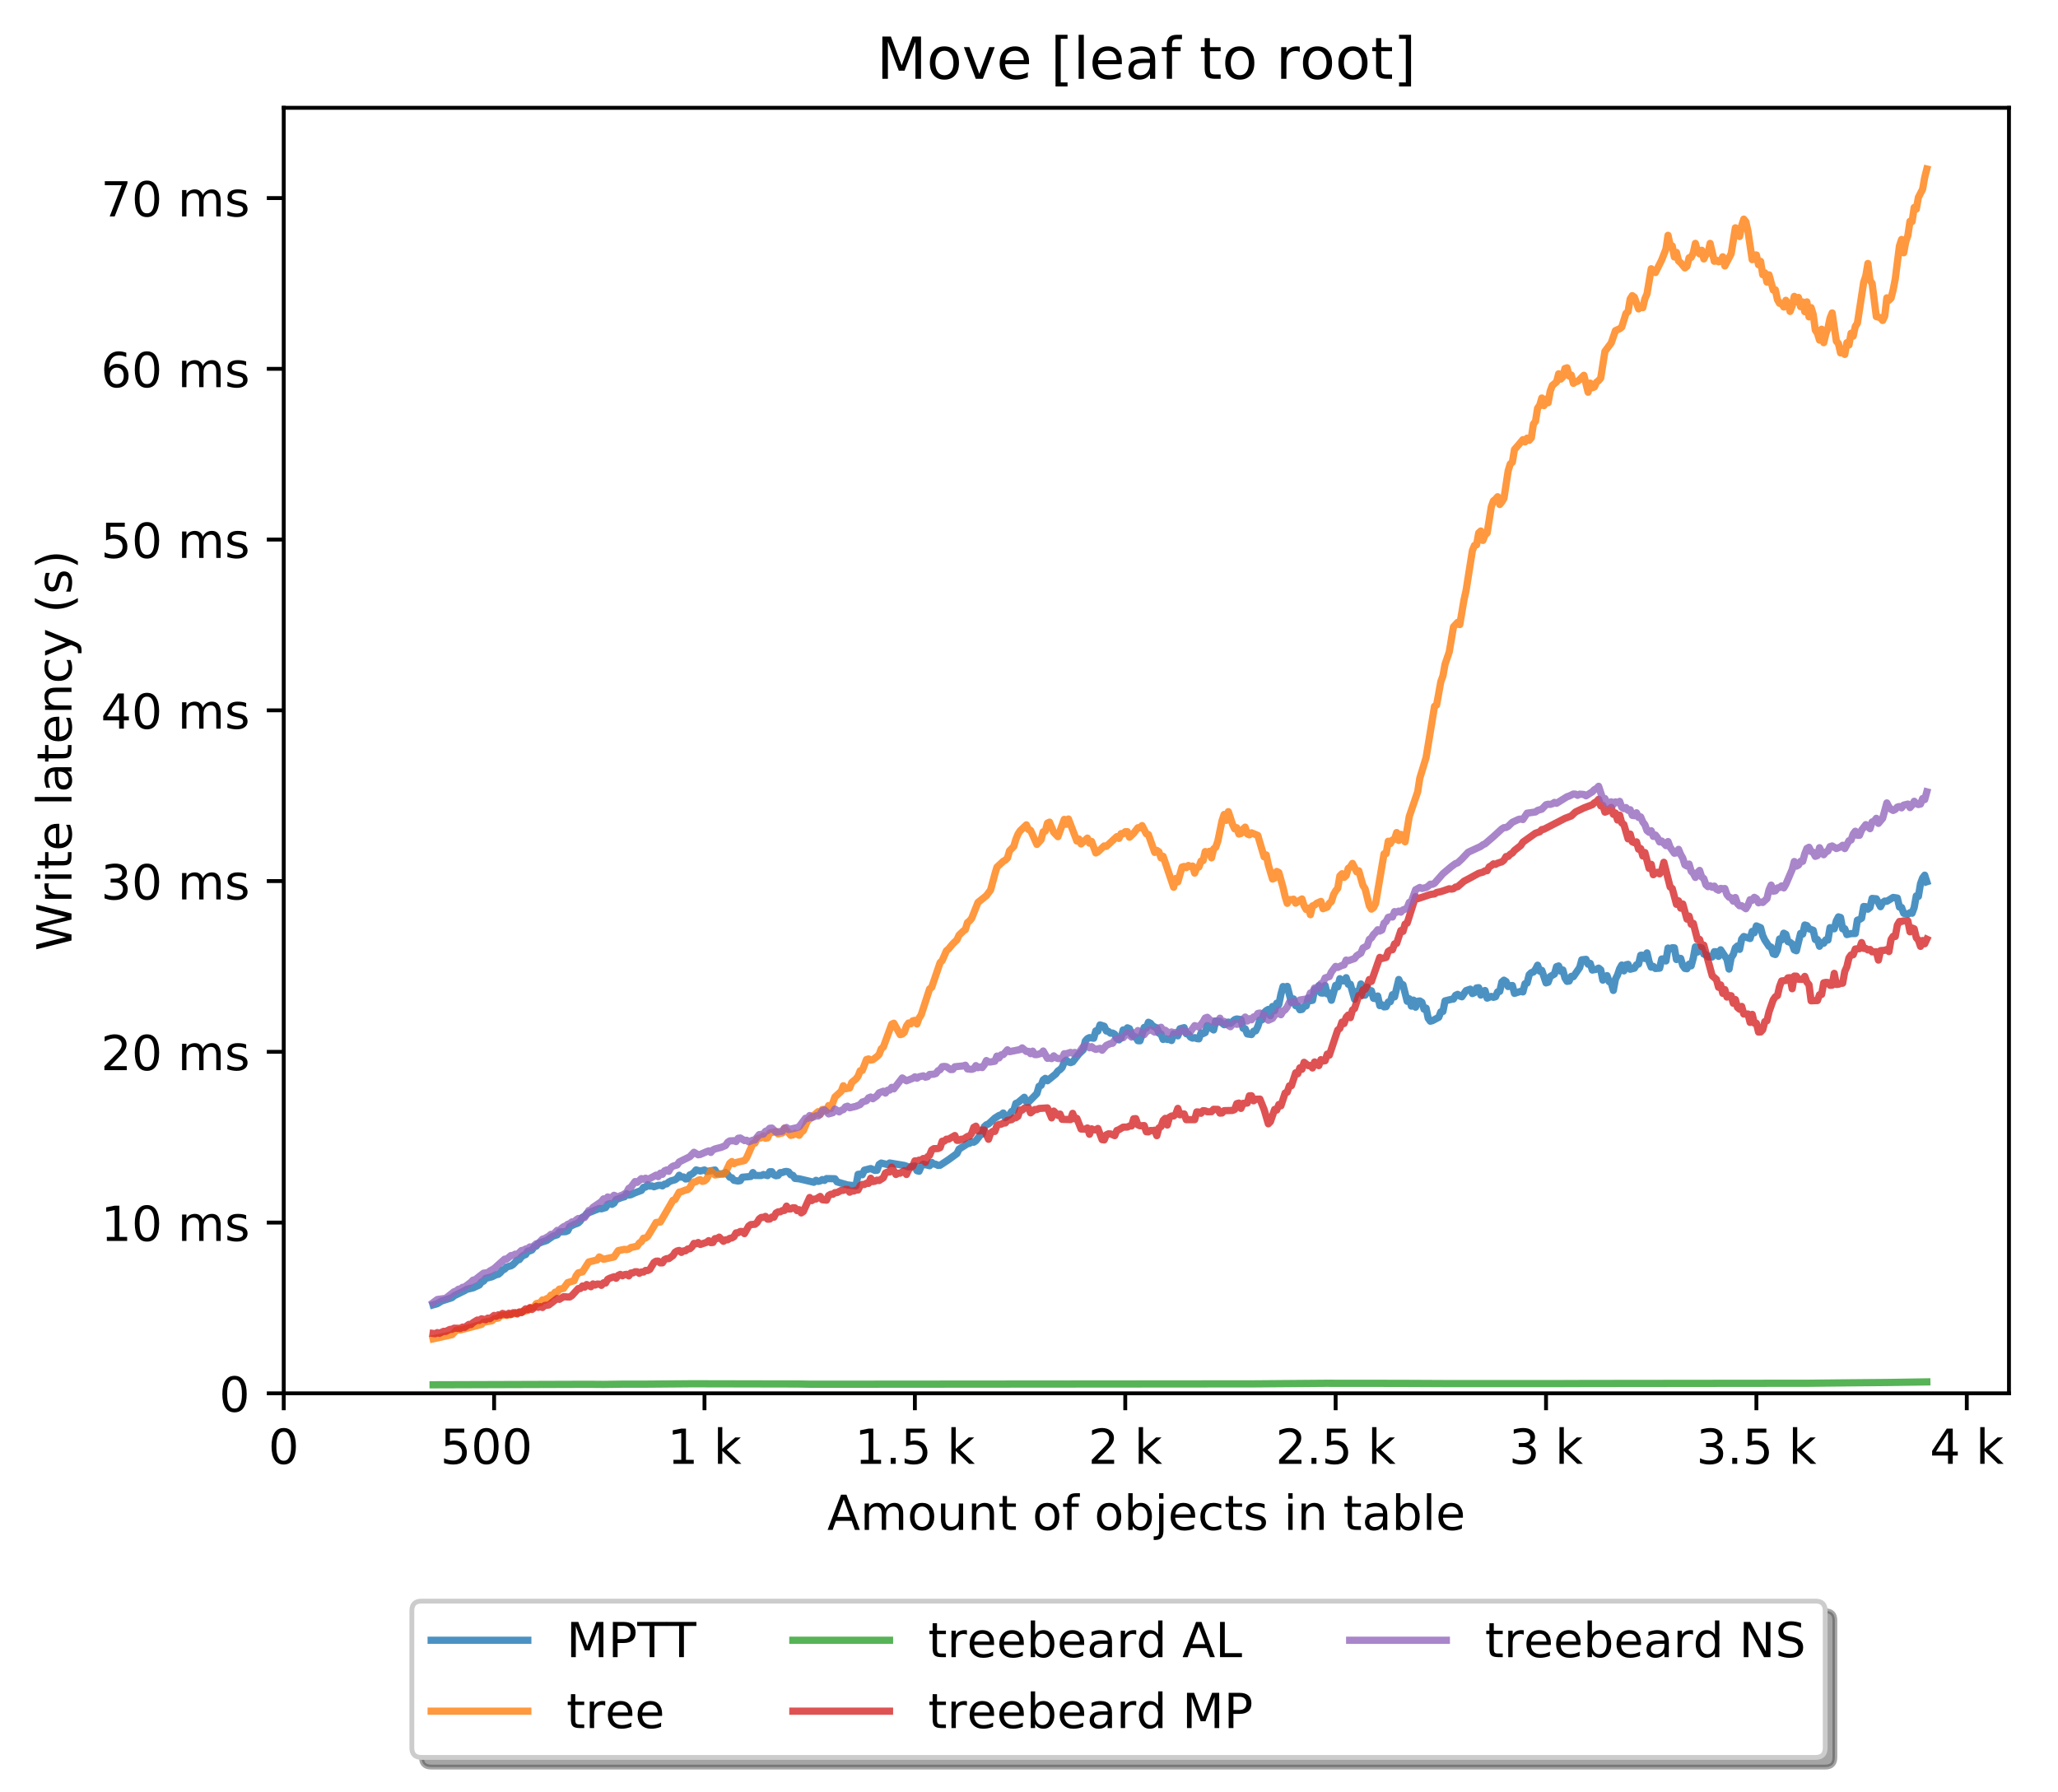 <?xml version="1.0" encoding="utf-8" standalone="no"?>
<!DOCTYPE svg PUBLIC "-//W3C//DTD SVG 1.1//EN"
  "http://www.w3.org/Graphics/SVG/1.1/DTD/svg11.dtd">
<!-- Created with matplotlib (http://matplotlib.org/) -->
<svg height="371pt" version="1.1" viewBox="0 0 426 371" width="426pt" xmlns="http://www.w3.org/2000/svg" xmlns:xlink="http://www.w3.org/1999/xlink">
 <defs>
  <style type="text/css">
*{stroke-linecap:butt;stroke-linejoin:round;}
  </style>
 </defs>
 <g id="figure_1">
  <g id="patch_1">
   <path d="M 0 371.002 
L 426.551 371.002 
L 426.551 0 
L 0 0 
z
" style="fill:#ffffff;"/>
  </g>
  <g id="axes_1">
   <g id="patch_2">
    <path d="M 58.731 288.43 
L 415.851 288.43 
L 415.851 22.318 
L 58.731 22.318 
z
" style="fill:#ffffff;"/>
   </g>
   <g id="matplotlib.axis_1">
    <g id="xtick_1">
     <g id="line2d_1">
      <defs>
       <path d="M 0 0 
L 0 3.5 
" id="m5bbc1cf790" style="stroke:#000000;stroke-width:0.8;"/>
      </defs>
      <g>
       <use style="stroke:#000000;stroke-width:0.8;" x="58.731" xlink:href="#m5bbc1cf790" y="288.43"/>
      </g>
     </g>
     <g id="text_1">
      <!-- 0 -->
      <defs>
       <path d="M 31.781 66.406 
Q 24.172 66.406 20.328 58.906 
Q 16.5 51.422 16.5 36.375 
Q 16.5 21.391 20.328 13.891 
Q 24.172 6.391 31.781 6.391 
Q 39.453 6.391 43.281 13.891 
Q 47.125 21.391 47.125 36.375 
Q 47.125 51.422 43.281 58.906 
Q 39.453 66.406 31.781 66.406 
z
M 31.781 74.219 
Q 44.047 74.219 50.516 64.516 
Q 56.984 54.828 56.984 36.375 
Q 56.984 17.969 50.516 8.266 
Q 44.047 -1.422 31.781 -1.422 
Q 19.531 -1.422 13.062 8.266 
Q 6.594 17.969 6.594 36.375 
Q 6.594 54.828 13.062 64.516 
Q 19.531 74.219 31.781 74.219 
z
" id="DejaVuSans-30"/>
      </defs>
      <g transform="translate(55.55 303.029)scale(0.1 -0.1)">
       <use xlink:href="#DejaVuSans-30"/>
      </g>
     </g>
    </g>
    <g id="xtick_2">
     <g id="line2d_2">
      <g>
       <use style="stroke:#000000;stroke-width:0.8;" x="102.28" xlink:href="#m5bbc1cf790" y="288.43"/>
      </g>
     </g>
     <g id="text_2">
      <!-- 500  -->
      <defs>
       <path d="M 10.797 72.906 
L 49.516 72.906 
L 49.516 64.594 
L 19.828 64.594 
L 19.828 46.734 
Q 21.969 47.469 24.109 47.828 
Q 26.266 48.188 28.422 48.188 
Q 40.625 48.188 47.75 41.5 
Q 54.891 34.812 54.891 23.391 
Q 54.891 11.625 47.562 5.094 
Q 40.234 -1.422 26.906 -1.422 
Q 22.312 -1.422 17.547 -0.641 
Q 12.797 0.141 7.719 1.703 
L 7.719 11.625 
Q 12.109 9.234 16.797 8.062 
Q 21.484 6.891 26.703 6.891 
Q 35.156 6.891 40.078 11.328 
Q 45.016 15.766 45.016 23.391 
Q 45.016 31 40.078 35.438 
Q 35.156 39.891 26.703 39.891 
Q 22.75 39.891 18.812 39.016 
Q 14.891 38.141 10.797 36.281 
z
" id="DejaVuSans-35"/>
       <path id="DejaVuSans-20"/>
      </defs>
      <g transform="translate(91.147 303.029)scale(0.1 -0.1)">
       <use xlink:href="#DejaVuSans-35"/>
       <use x="63.623" xlink:href="#DejaVuSans-30"/>
       <use x="127.246" xlink:href="#DejaVuSans-30"/>
       <use x="190.869" xlink:href="#DejaVuSans-20"/>
      </g>
     </g>
    </g>
    <g id="xtick_3">
     <g id="line2d_3">
      <g>
       <use style="stroke:#000000;stroke-width:0.8;" x="145.828" xlink:href="#m5bbc1cf790" y="288.43"/>
      </g>
     </g>
     <g id="text_3">
      <!-- 1 k -->
      <defs>
       <path d="M 12.406 8.297 
L 28.516 8.297 
L 28.516 63.922 
L 10.984 60.406 
L 10.984 69.391 
L 28.422 72.906 
L 38.281 72.906 
L 38.281 8.297 
L 54.391 8.297 
L 54.391 0 
L 12.406 0 
z
" id="DejaVuSans-31"/>
       <path d="M 9.078 75.984 
L 18.109 75.984 
L 18.109 31.109 
L 44.922 54.688 
L 56.391 54.688 
L 27.391 29.109 
L 57.625 0 
L 45.906 0 
L 18.109 26.703 
L 18.109 0 
L 9.078 0 
z
" id="DejaVuSans-6b"/>
      </defs>
      <g transform="translate(138.163 303.029)scale(0.1 -0.1)">
       <use xlink:href="#DejaVuSans-31"/>
       <use x="63.623" xlink:href="#DejaVuSans-20"/>
       <use x="95.41" xlink:href="#DejaVuSans-6b"/>
      </g>
     </g>
    </g>
    <g id="xtick_4">
     <g id="line2d_4">
      <g>
       <use style="stroke:#000000;stroke-width:0.8;" x="189.377" xlink:href="#m5bbc1cf790" y="288.43"/>
      </g>
     </g>
     <g id="text_4">
      <!-- 1.5 k -->
      <defs>
       <path d="M 10.688 12.406 
L 21 12.406 
L 21 0 
L 10.688 0 
z
" id="DejaVuSans-2e"/>
      </defs>
      <g transform="translate(176.941 303.029)scale(0.1 -0.1)">
       <use xlink:href="#DejaVuSans-31"/>
       <use x="63.623" xlink:href="#DejaVuSans-2e"/>
       <use x="95.41" xlink:href="#DejaVuSans-35"/>
       <use x="159.033" xlink:href="#DejaVuSans-20"/>
       <use x="190.82" xlink:href="#DejaVuSans-6b"/>
      </g>
     </g>
    </g>
    <g id="xtick_5">
     <g id="line2d_5">
      <g>
       <use style="stroke:#000000;stroke-width:0.8;" x="232.926" xlink:href="#m5bbc1cf790" y="288.43"/>
      </g>
     </g>
     <g id="text_5">
      <!-- 2 k -->
      <defs>
       <path d="M 19.188 8.297 
L 53.609 8.297 
L 53.609 0 
L 7.328 0 
L 7.328 8.297 
Q 12.938 14.109 22.625 23.891 
Q 32.328 33.688 34.812 36.531 
Q 39.547 41.844 41.422 45.531 
Q 43.312 49.219 43.312 52.781 
Q 43.312 58.594 39.234 62.25 
Q 35.156 65.922 28.609 65.922 
Q 23.969 65.922 18.812 64.312 
Q 13.672 62.703 7.812 59.422 
L 7.812 69.391 
Q 13.766 71.781 18.938 73 
Q 24.125 74.219 28.422 74.219 
Q 39.75 74.219 46.484 68.547 
Q 53.219 62.891 53.219 53.422 
Q 53.219 48.922 51.531 44.891 
Q 49.859 40.875 45.406 35.406 
Q 44.188 33.984 37.641 27.219 
Q 31.109 20.453 19.188 8.297 
z
" id="DejaVuSans-32"/>
      </defs>
      <g transform="translate(225.26 303.029)scale(0.1 -0.1)">
       <use xlink:href="#DejaVuSans-32"/>
       <use x="63.623" xlink:href="#DejaVuSans-20"/>
       <use x="95.41" xlink:href="#DejaVuSans-6b"/>
      </g>
     </g>
    </g>
    <g id="xtick_6">
     <g id="line2d_6">
      <g>
       <use style="stroke:#000000;stroke-width:0.8;" x="276.474" xlink:href="#m5bbc1cf790" y="288.43"/>
      </g>
     </g>
     <g id="text_6">
      <!-- 2.5 k -->
      <g transform="translate(264.038 303.029)scale(0.1 -0.1)">
       <use xlink:href="#DejaVuSans-32"/>
       <use x="63.623" xlink:href="#DejaVuSans-2e"/>
       <use x="95.41" xlink:href="#DejaVuSans-35"/>
       <use x="159.033" xlink:href="#DejaVuSans-20"/>
       <use x="190.82" xlink:href="#DejaVuSans-6b"/>
      </g>
     </g>
    </g>
    <g id="xtick_7">
     <g id="line2d_7">
      <g>
       <use style="stroke:#000000;stroke-width:0.8;" x="320.023" xlink:href="#m5bbc1cf790" y="288.43"/>
      </g>
     </g>
     <g id="text_7">
      <!-- 3 k -->
      <defs>
       <path d="M 40.578 39.312 
Q 47.656 37.797 51.625 33 
Q 55.609 28.219 55.609 21.188 
Q 55.609 10.406 48.188 4.484 
Q 40.766 -1.422 27.094 -1.422 
Q 22.516 -1.422 17.656 -0.516 
Q 12.797 0.391 7.625 2.203 
L 7.625 11.719 
Q 11.719 9.328 16.594 8.109 
Q 21.484 6.891 26.812 6.891 
Q 36.078 6.891 40.938 10.547 
Q 45.797 14.203 45.797 21.188 
Q 45.797 27.641 41.281 31.266 
Q 36.766 34.906 28.719 34.906 
L 20.219 34.906 
L 20.219 43.016 
L 29.109 43.016 
Q 36.375 43.016 40.234 45.922 
Q 44.094 48.828 44.094 54.297 
Q 44.094 59.906 40.109 62.906 
Q 36.141 65.922 28.719 65.922 
Q 24.656 65.922 20.016 65.031 
Q 15.375 64.156 9.812 62.312 
L 9.812 71.094 
Q 15.438 72.656 20.344 73.438 
Q 25.25 74.219 29.594 74.219 
Q 40.828 74.219 47.359 69.109 
Q 53.906 64.016 53.906 55.328 
Q 53.906 49.266 50.438 45.094 
Q 46.969 40.922 40.578 39.312 
z
" id="DejaVuSans-33"/>
      </defs>
      <g transform="translate(312.357 303.029)scale(0.1 -0.1)">
       <use xlink:href="#DejaVuSans-33"/>
       <use x="63.623" xlink:href="#DejaVuSans-20"/>
       <use x="95.41" xlink:href="#DejaVuSans-6b"/>
      </g>
     </g>
    </g>
    <g id="xtick_8">
     <g id="line2d_8">
      <g>
       <use style="stroke:#000000;stroke-width:0.8;" x="363.571" xlink:href="#m5bbc1cf790" y="288.43"/>
      </g>
     </g>
     <g id="text_8">
      <!-- 3.5 k -->
      <g transform="translate(351.135 303.029)scale(0.1 -0.1)">
       <use xlink:href="#DejaVuSans-33"/>
       <use x="63.623" xlink:href="#DejaVuSans-2e"/>
       <use x="95.41" xlink:href="#DejaVuSans-35"/>
       <use x="159.033" xlink:href="#DejaVuSans-20"/>
       <use x="190.82" xlink:href="#DejaVuSans-6b"/>
      </g>
     </g>
    </g>
    <g id="xtick_9">
     <g id="line2d_9">
      <g>
       <use style="stroke:#000000;stroke-width:0.8;" x="407.12" xlink:href="#m5bbc1cf790" y="288.43"/>
      </g>
     </g>
     <g id="text_9">
      <!-- 4 k -->
      <defs>
       <path d="M 37.797 64.312 
L 12.891 25.391 
L 37.797 25.391 
z
M 35.203 72.906 
L 47.609 72.906 
L 47.609 25.391 
L 58.016 25.391 
L 58.016 17.188 
L 47.609 17.188 
L 47.609 0 
L 37.797 0 
L 37.797 17.188 
L 4.891 17.188 
L 4.891 26.703 
z
" id="DejaVuSans-34"/>
      </defs>
      <g transform="translate(399.454 303.029)scale(0.1 -0.1)">
       <use xlink:href="#DejaVuSans-34"/>
       <use x="63.623" xlink:href="#DejaVuSans-20"/>
       <use x="95.41" xlink:href="#DejaVuSans-6b"/>
      </g>
     </g>
    </g>
    <g id="text_10">
     <!-- Amount of objects in table -->
     <defs>
      <path d="M 34.188 63.188 
L 20.797 26.906 
L 47.609 26.906 
z
M 28.609 72.906 
L 39.797 72.906 
L 67.578 0 
L 57.328 0 
L 50.688 18.703 
L 17.828 18.703 
L 11.188 0 
L 0.781 0 
z
" id="DejaVuSans-41"/>
      <path d="M 52 44.188 
Q 55.375 50.25 60.062 53.125 
Q 64.75 56 71.094 56 
Q 79.641 56 84.281 50.016 
Q 88.922 44.047 88.922 33.016 
L 88.922 0 
L 79.891 0 
L 79.891 32.719 
Q 79.891 40.578 77.094 44.375 
Q 74.312 48.188 68.609 48.188 
Q 61.625 48.188 57.562 43.547 
Q 53.516 38.922 53.516 30.906 
L 53.516 0 
L 44.484 0 
L 44.484 32.719 
Q 44.484 40.625 41.703 44.406 
Q 38.922 48.188 33.109 48.188 
Q 26.219 48.188 22.156 43.531 
Q 18.109 38.875 18.109 30.906 
L 18.109 0 
L 9.078 0 
L 9.078 54.688 
L 18.109 54.688 
L 18.109 46.188 
Q 21.188 51.219 25.484 53.609 
Q 29.781 56 35.688 56 
Q 41.656 56 45.828 52.969 
Q 50 49.953 52 44.188 
z
" id="DejaVuSans-6d"/>
      <path d="M 30.609 48.391 
Q 23.391 48.391 19.188 42.75 
Q 14.984 37.109 14.984 27.297 
Q 14.984 17.484 19.156 11.844 
Q 23.344 6.203 30.609 6.203 
Q 37.797 6.203 41.984 11.859 
Q 46.188 17.531 46.188 27.297 
Q 46.188 37.016 41.984 42.703 
Q 37.797 48.391 30.609 48.391 
z
M 30.609 56 
Q 42.328 56 49.016 48.375 
Q 55.719 40.766 55.719 27.297 
Q 55.719 13.875 49.016 6.219 
Q 42.328 -1.422 30.609 -1.422 
Q 18.844 -1.422 12.172 6.219 
Q 5.516 13.875 5.516 27.297 
Q 5.516 40.766 12.172 48.375 
Q 18.844 56 30.609 56 
z
" id="DejaVuSans-6f"/>
      <path d="M 8.5 21.578 
L 8.5 54.688 
L 17.484 54.688 
L 17.484 21.922 
Q 17.484 14.156 20.5 10.266 
Q 23.531 6.391 29.594 6.391 
Q 36.859 6.391 41.078 11.031 
Q 45.312 15.672 45.312 23.688 
L 45.312 54.688 
L 54.297 54.688 
L 54.297 0 
L 45.312 0 
L 45.312 8.406 
Q 42.047 3.422 37.719 1 
Q 33.406 -1.422 27.688 -1.422 
Q 18.266 -1.422 13.375 4.438 
Q 8.5 10.297 8.5 21.578 
z
M 31.109 56 
z
" id="DejaVuSans-75"/>
      <path d="M 54.891 33.016 
L 54.891 0 
L 45.906 0 
L 45.906 32.719 
Q 45.906 40.484 42.875 44.328 
Q 39.844 48.188 33.797 48.188 
Q 26.516 48.188 22.312 43.547 
Q 18.109 38.922 18.109 30.906 
L 18.109 0 
L 9.078 0 
L 9.078 54.688 
L 18.109 54.688 
L 18.109 46.188 
Q 21.344 51.125 25.703 53.562 
Q 30.078 56 35.797 56 
Q 45.219 56 50.047 50.172 
Q 54.891 44.344 54.891 33.016 
z
" id="DejaVuSans-6e"/>
      <path d="M 18.312 70.219 
L 18.312 54.688 
L 36.812 54.688 
L 36.812 47.703 
L 18.312 47.703 
L 18.312 18.016 
Q 18.312 11.328 20.141 9.422 
Q 21.969 7.516 27.594 7.516 
L 36.812 7.516 
L 36.812 0 
L 27.594 0 
Q 17.188 0 13.234 3.875 
Q 9.281 7.766 9.281 18.016 
L 9.281 47.703 
L 2.688 47.703 
L 2.688 54.688 
L 9.281 54.688 
L 9.281 70.219 
z
" id="DejaVuSans-74"/>
      <path d="M 37.109 75.984 
L 37.109 68.5 
L 28.516 68.5 
Q 23.688 68.5 21.797 66.547 
Q 19.922 64.594 19.922 59.516 
L 19.922 54.688 
L 34.719 54.688 
L 34.719 47.703 
L 19.922 47.703 
L 19.922 0 
L 10.891 0 
L 10.891 47.703 
L 2.297 47.703 
L 2.297 54.688 
L 10.891 54.688 
L 10.891 58.5 
Q 10.891 67.625 15.141 71.797 
Q 19.391 75.984 28.609 75.984 
z
" id="DejaVuSans-66"/>
      <path d="M 48.688 27.297 
Q 48.688 37.203 44.609 42.844 
Q 40.531 48.484 33.406 48.484 
Q 26.266 48.484 22.188 42.844 
Q 18.109 37.203 18.109 27.297 
Q 18.109 17.391 22.188 11.75 
Q 26.266 6.109 33.406 6.109 
Q 40.531 6.109 44.609 11.75 
Q 48.688 17.391 48.688 27.297 
z
M 18.109 46.391 
Q 20.953 51.266 25.266 53.625 
Q 29.594 56 35.594 56 
Q 45.562 56 51.781 48.094 
Q 58.016 40.188 58.016 27.297 
Q 58.016 14.406 51.781 6.484 
Q 45.562 -1.422 35.594 -1.422 
Q 29.594 -1.422 25.266 0.953 
Q 20.953 3.328 18.109 8.203 
L 18.109 0 
L 9.078 0 
L 9.078 75.984 
L 18.109 75.984 
z
" id="DejaVuSans-62"/>
      <path d="M 9.422 54.688 
L 18.406 54.688 
L 18.406 -0.984 
Q 18.406 -11.422 14.422 -16.109 
Q 10.453 -20.797 1.609 -20.797 
L -1.812 -20.797 
L -1.812 -13.188 
L 0.594 -13.188 
Q 5.719 -13.188 7.562 -10.812 
Q 9.422 -8.453 9.422 -0.984 
z
M 9.422 75.984 
L 18.406 75.984 
L 18.406 64.594 
L 9.422 64.594 
z
" id="DejaVuSans-6a"/>
      <path d="M 56.203 29.594 
L 56.203 25.203 
L 14.891 25.203 
Q 15.484 15.922 20.484 11.062 
Q 25.484 6.203 34.422 6.203 
Q 39.594 6.203 44.453 7.469 
Q 49.312 8.734 54.109 11.281 
L 54.109 2.781 
Q 49.266 0.734 44.188 -0.344 
Q 39.109 -1.422 33.891 -1.422 
Q 20.797 -1.422 13.156 6.188 
Q 5.516 13.812 5.516 26.812 
Q 5.516 40.234 12.766 48.109 
Q 20.016 56 32.328 56 
Q 43.359 56 49.781 48.891 
Q 56.203 41.797 56.203 29.594 
z
M 47.219 32.234 
Q 47.125 39.594 43.094 43.984 
Q 39.062 48.391 32.422 48.391 
Q 24.906 48.391 20.391 44.141 
Q 15.875 39.891 15.188 32.172 
z
" id="DejaVuSans-65"/>
      <path d="M 48.781 52.594 
L 48.781 44.188 
Q 44.969 46.297 41.141 47.344 
Q 37.312 48.391 33.406 48.391 
Q 24.656 48.391 19.812 42.844 
Q 14.984 37.312 14.984 27.297 
Q 14.984 17.281 19.812 11.734 
Q 24.656 6.203 33.406 6.203 
Q 37.312 6.203 41.141 7.25 
Q 44.969 8.297 48.781 10.406 
L 48.781 2.094 
Q 45.016 0.344 40.984 -0.531 
Q 36.969 -1.422 32.422 -1.422 
Q 20.062 -1.422 12.781 6.344 
Q 5.516 14.109 5.516 27.297 
Q 5.516 40.672 12.859 48.328 
Q 20.219 56 33.016 56 
Q 37.156 56 41.109 55.141 
Q 45.062 54.297 48.781 52.594 
z
" id="DejaVuSans-63"/>
      <path d="M 44.281 53.078 
L 44.281 44.578 
Q 40.484 46.531 36.375 47.5 
Q 32.281 48.484 27.875 48.484 
Q 21.188 48.484 17.844 46.438 
Q 14.5 44.391 14.5 40.281 
Q 14.5 37.156 16.891 35.375 
Q 19.281 33.594 26.516 31.984 
L 29.594 31.297 
Q 39.156 29.25 43.188 25.516 
Q 47.219 21.781 47.219 15.094 
Q 47.219 7.469 41.188 3.016 
Q 35.156 -1.422 24.609 -1.422 
Q 20.219 -1.422 15.453 -0.562 
Q 10.688 0.297 5.422 2 
L 5.422 11.281 
Q 10.406 8.688 15.234 7.391 
Q 20.062 6.109 24.812 6.109 
Q 31.156 6.109 34.562 8.281 
Q 37.984 10.453 37.984 14.406 
Q 37.984 18.062 35.516 20.016 
Q 33.062 21.969 24.703 23.781 
L 21.578 24.516 
Q 13.234 26.266 9.516 29.906 
Q 5.812 33.547 5.812 39.891 
Q 5.812 47.609 11.281 51.797 
Q 16.75 56 26.812 56 
Q 31.781 56 36.172 55.266 
Q 40.578 54.547 44.281 53.078 
z
" id="DejaVuSans-73"/>
      <path d="M 9.422 54.688 
L 18.406 54.688 
L 18.406 0 
L 9.422 0 
z
M 9.422 75.984 
L 18.406 75.984 
L 18.406 64.594 
L 9.422 64.594 
z
" id="DejaVuSans-69"/>
      <path d="M 34.281 27.484 
Q 23.391 27.484 19.188 25 
Q 14.984 22.516 14.984 16.5 
Q 14.984 11.719 18.141 8.906 
Q 21.297 6.109 26.703 6.109 
Q 34.188 6.109 38.703 11.406 
Q 43.219 16.703 43.219 25.484 
L 43.219 27.484 
z
M 52.203 31.203 
L 52.203 0 
L 43.219 0 
L 43.219 8.297 
Q 40.141 3.328 35.547 0.953 
Q 30.953 -1.422 24.312 -1.422 
Q 15.922 -1.422 10.953 3.297 
Q 6 8.016 6 15.922 
Q 6 25.141 12.172 29.828 
Q 18.359 34.516 30.609 34.516 
L 43.219 34.516 
L 43.219 35.406 
Q 43.219 41.609 39.141 45 
Q 35.062 48.391 27.688 48.391 
Q 23 48.391 18.547 47.266 
Q 14.109 46.141 10.016 43.891 
L 10.016 52.203 
Q 14.938 54.109 19.578 55.047 
Q 24.219 56 28.609 56 
Q 40.484 56 46.344 49.844 
Q 52.203 43.703 52.203 31.203 
z
" id="DejaVuSans-61"/>
      <path d="M 9.422 75.984 
L 18.406 75.984 
L 18.406 0 
L 9.422 0 
z
" id="DejaVuSans-6c"/>
     </defs>
     <g transform="translate(171.233 316.707)scale(0.1 -0.1)">
      <use xlink:href="#DejaVuSans-41"/>
      <use x="68.408" xlink:href="#DejaVuSans-6d"/>
      <use x="165.82" xlink:href="#DejaVuSans-6f"/>
      <use x="227.002" xlink:href="#DejaVuSans-75"/>
      <use x="290.381" xlink:href="#DejaVuSans-6e"/>
      <use x="353.76" xlink:href="#DejaVuSans-74"/>
      <use x="392.969" xlink:href="#DejaVuSans-20"/>
      <use x="424.756" xlink:href="#DejaVuSans-6f"/>
      <use x="485.938" xlink:href="#DejaVuSans-66"/>
      <use x="521.143" xlink:href="#DejaVuSans-20"/>
      <use x="552.93" xlink:href="#DejaVuSans-6f"/>
      <use x="614.111" xlink:href="#DejaVuSans-62"/>
      <use x="677.588" xlink:href="#DejaVuSans-6a"/>
      <use x="705.371" xlink:href="#DejaVuSans-65"/>
      <use x="766.895" xlink:href="#DejaVuSans-63"/>
      <use x="821.875" xlink:href="#DejaVuSans-74"/>
      <use x="861.084" xlink:href="#DejaVuSans-73"/>
      <use x="913.184" xlink:href="#DejaVuSans-20"/>
      <use x="944.971" xlink:href="#DejaVuSans-69"/>
      <use x="972.754" xlink:href="#DejaVuSans-6e"/>
      <use x="1036.133" xlink:href="#DejaVuSans-20"/>
      <use x="1067.92" xlink:href="#DejaVuSans-74"/>
      <use x="1107.129" xlink:href="#DejaVuSans-61"/>
      <use x="1168.408" xlink:href="#DejaVuSans-62"/>
      <use x="1231.885" xlink:href="#DejaVuSans-6c"/>
      <use x="1259.668" xlink:href="#DejaVuSans-65"/>
     </g>
    </g>
   </g>
   <g id="matplotlib.axis_2">
    <g id="ytick_1">
     <g id="line2d_10">
      <defs>
       <path d="M 0 0 
L -3.5 0 
" id="mc5e7c946e7" style="stroke:#000000;stroke-width:0.8;"/>
      </defs>
      <g>
       <use style="stroke:#000000;stroke-width:0.8;" x="58.731" xlink:href="#mc5e7c946e7" y="288.43"/>
      </g>
     </g>
     <g id="text_11">
      <!-- 0 -->
      <g transform="translate(45.369 292.229)scale(0.1 -0.1)">
       <use xlink:href="#DejaVuSans-30"/>
      </g>
     </g>
    </g>
    <g id="ytick_2">
     <g id="line2d_11">
      <g>
       <use style="stroke:#000000;stroke-width:0.8;" x="58.731" xlink:href="#mc5e7c946e7" y="253.084"/>
      </g>
     </g>
     <g id="text_12">
      <!-- 10 ms -->
      <g transform="translate(20.878 256.883)scale(0.1 -0.1)">
       <use xlink:href="#DejaVuSans-31"/>
       <use x="63.623" xlink:href="#DejaVuSans-30"/>
       <use x="127.246" xlink:href="#DejaVuSans-20"/>
       <use x="159.033" xlink:href="#DejaVuSans-6d"/>
       <use x="256.445" xlink:href="#DejaVuSans-73"/>
      </g>
     </g>
    </g>
    <g id="ytick_3">
     <g id="line2d_12">
      <g>
       <use style="stroke:#000000;stroke-width:0.8;" x="58.731" xlink:href="#mc5e7c946e7" y="217.737"/>
      </g>
     </g>
     <g id="text_13">
      <!-- 20 ms -->
      <g transform="translate(20.878 221.536)scale(0.1 -0.1)">
       <use xlink:href="#DejaVuSans-32"/>
       <use x="63.623" xlink:href="#DejaVuSans-30"/>
       <use x="127.246" xlink:href="#DejaVuSans-20"/>
       <use x="159.033" xlink:href="#DejaVuSans-6d"/>
       <use x="256.445" xlink:href="#DejaVuSans-73"/>
      </g>
     </g>
    </g>
    <g id="ytick_4">
     <g id="line2d_13">
      <g>
       <use style="stroke:#000000;stroke-width:0.8;" x="58.731" xlink:href="#mc5e7c946e7" y="182.39"/>
      </g>
     </g>
     <g id="text_14">
      <!-- 30 ms -->
      <g transform="translate(20.878 186.19)scale(0.1 -0.1)">
       <use xlink:href="#DejaVuSans-33"/>
       <use x="63.623" xlink:href="#DejaVuSans-30"/>
       <use x="127.246" xlink:href="#DejaVuSans-20"/>
       <use x="159.033" xlink:href="#DejaVuSans-6d"/>
       <use x="256.445" xlink:href="#DejaVuSans-73"/>
      </g>
     </g>
    </g>
    <g id="ytick_5">
     <g id="line2d_14">
      <g>
       <use style="stroke:#000000;stroke-width:0.8;" x="58.731" xlink:href="#mc5e7c946e7" y="147.044"/>
      </g>
     </g>
     <g id="text_15">
      <!-- 40 ms -->
      <g transform="translate(20.878 150.843)scale(0.1 -0.1)">
       <use xlink:href="#DejaVuSans-34"/>
       <use x="63.623" xlink:href="#DejaVuSans-30"/>
       <use x="127.246" xlink:href="#DejaVuSans-20"/>
       <use x="159.033" xlink:href="#DejaVuSans-6d"/>
       <use x="256.445" xlink:href="#DejaVuSans-73"/>
      </g>
     </g>
    </g>
    <g id="ytick_6">
     <g id="line2d_15">
      <g>
       <use style="stroke:#000000;stroke-width:0.8;" x="58.731" xlink:href="#mc5e7c946e7" y="111.697"/>
      </g>
     </g>
     <g id="text_16">
      <!-- 50 ms -->
      <g transform="translate(20.878 115.496)scale(0.1 -0.1)">
       <use xlink:href="#DejaVuSans-35"/>
       <use x="63.623" xlink:href="#DejaVuSans-30"/>
       <use x="127.246" xlink:href="#DejaVuSans-20"/>
       <use x="159.033" xlink:href="#DejaVuSans-6d"/>
       <use x="256.445" xlink:href="#DejaVuSans-73"/>
      </g>
     </g>
    </g>
    <g id="ytick_7">
     <g id="line2d_16">
      <g>
       <use style="stroke:#000000;stroke-width:0.8;" x="58.731" xlink:href="#mc5e7c946e7" y="76.351"/>
      </g>
     </g>
     <g id="text_17">
      <!-- 60 ms -->
      <defs>
       <path d="M 33.016 40.375 
Q 26.375 40.375 22.484 35.828 
Q 18.609 31.297 18.609 23.391 
Q 18.609 15.531 22.484 10.953 
Q 26.375 6.391 33.016 6.391 
Q 39.656 6.391 43.531 10.953 
Q 47.406 15.531 47.406 23.391 
Q 47.406 31.297 43.531 35.828 
Q 39.656 40.375 33.016 40.375 
z
M 52.594 71.297 
L 52.594 62.312 
Q 48.875 64.062 45.094 64.984 
Q 41.312 65.922 37.594 65.922 
Q 27.828 65.922 22.672 59.328 
Q 17.531 52.734 16.797 39.406 
Q 19.672 43.656 24.016 45.922 
Q 28.375 48.188 33.594 48.188 
Q 44.578 48.188 50.953 41.516 
Q 57.328 34.859 57.328 23.391 
Q 57.328 12.156 50.688 5.359 
Q 44.047 -1.422 33.016 -1.422 
Q 20.359 -1.422 13.672 8.266 
Q 6.984 17.969 6.984 36.375 
Q 6.984 53.656 15.188 63.938 
Q 23.391 74.219 37.203 74.219 
Q 40.922 74.219 44.703 73.484 
Q 48.484 72.75 52.594 71.297 
z
" id="DejaVuSans-36"/>
      </defs>
      <g transform="translate(20.878 80.15)scale(0.1 -0.1)">
       <use xlink:href="#DejaVuSans-36"/>
       <use x="63.623" xlink:href="#DejaVuSans-30"/>
       <use x="127.246" xlink:href="#DejaVuSans-20"/>
       <use x="159.033" xlink:href="#DejaVuSans-6d"/>
       <use x="256.445" xlink:href="#DejaVuSans-73"/>
      </g>
     </g>
    </g>
    <g id="ytick_8">
     <g id="line2d_17">
      <g>
       <use style="stroke:#000000;stroke-width:0.8;" x="58.731" xlink:href="#mc5e7c946e7" y="41.004"/>
      </g>
     </g>
     <g id="text_18">
      <!-- 70 ms -->
      <defs>
       <path d="M 8.203 72.906 
L 55.078 72.906 
L 55.078 68.703 
L 28.609 0 
L 18.312 0 
L 43.219 64.594 
L 8.203 64.594 
z
" id="DejaVuSans-37"/>
      </defs>
      <g transform="translate(20.878 44.803)scale(0.1 -0.1)">
       <use xlink:href="#DejaVuSans-37"/>
       <use x="63.623" xlink:href="#DejaVuSans-30"/>
       <use x="127.246" xlink:href="#DejaVuSans-20"/>
       <use x="159.033" xlink:href="#DejaVuSans-6d"/>
       <use x="256.445" xlink:href="#DejaVuSans-73"/>
      </g>
     </g>
    </g>
    <g id="text_19">
     <!-- Write latency (s) -->
     <defs>
      <path d="M 3.328 72.906 
L 13.281 72.906 
L 28.609 11.281 
L 43.891 72.906 
L 54.984 72.906 
L 70.312 11.281 
L 85.594 72.906 
L 95.609 72.906 
L 77.297 0 
L 64.891 0 
L 49.516 63.281 
L 33.984 0 
L 21.578 0 
z
" id="DejaVuSans-57"/>
      <path d="M 41.109 46.297 
Q 39.594 47.172 37.812 47.578 
Q 36.031 48 33.891 48 
Q 26.266 48 22.188 43.047 
Q 18.109 38.094 18.109 28.812 
L 18.109 0 
L 9.078 0 
L 9.078 54.688 
L 18.109 54.688 
L 18.109 46.188 
Q 20.953 51.172 25.484 53.578 
Q 30.031 56 36.531 56 
Q 37.453 56 38.578 55.875 
Q 39.703 55.766 41.062 55.516 
z
" id="DejaVuSans-72"/>
      <path d="M 32.172 -5.078 
Q 28.375 -14.844 24.75 -17.812 
Q 21.141 -20.797 15.094 -20.797 
L 7.906 -20.797 
L 7.906 -13.281 
L 13.188 -13.281 
Q 16.891 -13.281 18.938 -11.516 
Q 21 -9.766 23.484 -3.219 
L 25.094 0.875 
L 2.984 54.688 
L 12.5 54.688 
L 29.594 11.922 
L 46.688 54.688 
L 56.203 54.688 
z
" id="DejaVuSans-79"/>
      <path d="M 31 75.875 
Q 24.469 64.656 21.281 53.656 
Q 18.109 42.672 18.109 31.391 
Q 18.109 20.125 21.312 9.062 
Q 24.516 -2 31 -13.188 
L 23.188 -13.188 
Q 15.875 -1.703 12.234 9.375 
Q 8.594 20.453 8.594 31.391 
Q 8.594 42.281 12.203 53.312 
Q 15.828 64.359 23.188 75.875 
z
" id="DejaVuSans-28"/>
      <path d="M 8.016 75.875 
L 15.828 75.875 
Q 23.141 64.359 26.781 53.312 
Q 30.422 42.281 30.422 31.391 
Q 30.422 20.453 26.781 9.375 
Q 23.141 -1.703 15.828 -13.188 
L 8.016 -13.188 
Q 14.5 -2 17.703 9.062 
Q 20.906 20.125 20.906 31.391 
Q 20.906 42.672 17.703 53.656 
Q 14.5 64.656 8.016 75.875 
z
" id="DejaVuSans-29"/>
     </defs>
     <g transform="translate(14.798 196.848)rotate(-90)scale(0.1 -0.1)">
      <use xlink:href="#DejaVuSans-57"/>
      <use x="98.814" xlink:href="#DejaVuSans-72"/>
      <use x="139.928" xlink:href="#DejaVuSans-69"/>
      <use x="167.711" xlink:href="#DejaVuSans-74"/>
      <use x="206.92" xlink:href="#DejaVuSans-65"/>
      <use x="268.443" xlink:href="#DejaVuSans-20"/>
      <use x="300.23" xlink:href="#DejaVuSans-6c"/>
      <use x="328.014" xlink:href="#DejaVuSans-61"/>
      <use x="389.293" xlink:href="#DejaVuSans-74"/>
      <use x="428.502" xlink:href="#DejaVuSans-65"/>
      <use x="490.025" xlink:href="#DejaVuSans-6e"/>
      <use x="553.404" xlink:href="#DejaVuSans-63"/>
      <use x="608.385" xlink:href="#DejaVuSans-79"/>
      <use x="667.564" xlink:href="#DejaVuSans-20"/>
      <use x="699.352" xlink:href="#DejaVuSans-28"/>
      <use x="738.365" xlink:href="#DejaVuSans-73"/>
      <use x="790.465" xlink:href="#DejaVuSans-29"/>
     </g>
    </g>
   </g>
   <g id="line2d_18">
    <path clip-path="url(#pac01f52186)" d="M 89.651 270.124 
L 90.522 269.875 
L 91.393 269.334 
L 93.57 268.623 
L 94.006 268.238 
L 96.183 267.17 
L 96.619 266.9 
L 97.925 266.6 
L 99.231 265.996 
L 99.667 265.398 
L 100.102 265.203 
L 100.538 264.642 
L 101.844 264.306 
L 102.715 263.879 
L 103.151 263.791 
L 103.586 263.434 
L 104.022 262.921 
L 104.457 262.727 
L 104.893 262.265 
L 105.764 262.039 
L 106.199 261.774 
L 107.07 260.867 
L 107.506 260.75 
L 107.941 260.188 
L 108.377 259.862 
L 108.812 259.703 
L 109.248 258.983 
L 109.683 258.944 
L 110.119 258.755 
L 110.554 258.107 
L 110.99 257.977 
L 111.425 257.409 
L 112.296 257.077 
L 113.167 256.794 
L 114.473 255.887 
L 115.344 255.618 
L 115.78 255.012 
L 117.086 254.965 
L 117.522 254.779 
L 117.957 253.901 
L 118.828 253.492 
L 119.699 253.154 
L 120.135 252.742 
L 120.57 251.995 
L 121.006 251.764 
L 121.441 251.215 
L 124.054 250.171 
L 124.49 250.24 
L 125.361 249.981 
L 125.796 249.306 
L 126.232 249.168 
L 126.667 249.32 
L 127.102 249.056 
L 127.538 248.326 
L 128.844 247.848 
L 129.28 247.739 
L 129.715 247.113 
L 130.151 247.39 
L 130.586 247.32 
L 131.457 246.914 
L 132.764 246.428 
L 133.199 245.792 
L 133.635 245.738 
L 134.07 245.241 
L 134.506 245.54 
L 134.941 245.488 
L 135.377 245.675 
L 136.248 245.37 
L 136.683 245.348 
L 137.119 245.495 
L 137.554 245.128 
L 137.99 245.077 
L 138.425 244.691 
L 138.861 244.463 
L 139.732 244.223 
L 140.167 243.905 
L 140.603 243.285 
L 141.038 243.692 
L 141.474 243.637 
L 141.909 244.06 
L 142.344 244.01 
L 142.78 243.225 
L 143.215 243.047 
L 143.651 242.706 
L 144.086 242.187 
L 144.957 242.413 
L 145.828 242.198 
L 146.264 242.502 
L 148.006 242.203 
L 148.441 242.98 
L 149.312 243.002 
L 149.748 242.932 
L 150.183 242.726 
L 150.619 243.111 
L 151.054 243.7 
L 151.49 243.812 
L 151.925 244.331 
L 152.796 244.496 
L 153.232 244.397 
L 153.667 243.698 
L 155.409 243.542 
L 155.845 242.737 
L 156.28 243.326 
L 157.586 243.351 
L 158.022 243.139 
L 158.893 243.364 
L 159.328 242.562 
L 159.764 242.558 
L 160.199 243.21 
L 160.635 243.397 
L 161.07 243.32 
L 161.506 242.741 
L 161.941 242.734 
L 162.377 242.551 
L 162.812 242.492 
L 163.248 242.608 
L 163.683 243.194 
L 164.119 243.304 
L 164.554 243.94 
L 165.425 244.024 
L 168.474 244.74 
L 168.909 244.337 
L 169.345 244.557 
L 169.78 244.475 
L 170.216 244.184 
L 170.651 244.361 
L 171.087 243.981 
L 172.393 244.002 
L 172.828 244.018 
L 173.264 244.654 
L 174.135 244.918 
L 175.441 245.294 
L 177.183 245.485 
L 177.619 243.102 
L 178.054 243.051 
L 178.49 243.192 
L 178.925 242.233 
L 180.232 241.903 
L 181.103 242.286 
L 181.538 242.26 
L 181.974 241.052 
L 182.409 240.764 
L 183.716 241.072 
L 184.151 240.748 
L 187.2 241.261 
L 188.07 241.566 
L 189.377 241.376 
L 189.812 242.344 
L 190.248 242.461 
L 190.683 241.452 
L 191.119 240.995 
L 192.425 241.317 
L 192.861 240.626 
L 193.296 240.957 
L 193.732 241.023 
L 194.167 241.257 
L 194.603 241.218 
L 196.345 240.067 
L 198.087 238.798 
L 198.522 237.879 
L 200.264 236.769 
L 200.7 236.681 
L 201.135 236.37 
L 201.571 236.447 
L 202.006 236.151 
L 202.877 235.009 
L 203.312 234.754 
L 203.748 233.235 
L 204.183 232.835 
L 204.619 232.668 
L 205.925 231.464 
L 206.796 230.912 
L 207.232 230.795 
L 207.667 230.4 
L 208.103 231.365 
L 208.974 230.714 
L 209.409 230.073 
L 209.845 229.89 
L 210.28 228.422 
L 210.716 228.244 
L 212.022 227.146 
L 212.458 228.089 
L 212.893 228.145 
L 214.635 226.374 
L 215.071 224.872 
L 215.506 224.688 
L 215.942 223.547 
L 216.377 223.229 
L 216.813 223.724 
L 218.554 222.309 
L 218.99 221.704 
L 219.425 221.424 
L 219.861 220.976 
L 220.296 219.833 
L 220.732 219.467 
L 221.167 219.839 
L 221.603 219.977 
L 222.038 219.821 
L 223.345 218.157 
L 224.216 217.324 
L 224.651 215.512 
L 225.087 215.012 
L 225.522 214.797 
L 226.393 214.925 
L 226.829 213.402 
L 227.264 213.455 
L 227.7 212.167 
L 228.571 212.444 
L 229.006 213.426 
L 229.442 213.508 
L 229.877 213.887 
L 230.313 213.853 
L 230.748 214.099 
L 231.184 214.981 
L 231.619 215.265 
L 232.055 214.825 
L 232.49 213.207 
L 232.926 213.663 
L 233.361 212.766 
L 233.796 212.944 
L 234.232 214.165 
L 234.667 214.496 
L 235.103 214.666 
L 235.538 215.427 
L 235.974 215.454 
L 236.845 212.684 
L 237.28 212.84 
L 237.716 211.619 
L 238.151 211.827 
L 238.587 212.376 
L 239.458 212.81 
L 239.893 213.886 
L 240.329 214.065 
L 240.764 215.176 
L 241.2 214.982 
L 241.635 215.19 
L 242.071 215.158 
L 242.506 215.396 
L 242.942 214.012 
L 243.377 214.134 
L 243.813 214.427 
L 244.248 212.968 
L 245.119 212.733 
L 245.555 213.996 
L 245.99 214.071 
L 246.426 214.691 
L 246.861 214.902 
L 247.297 214.799 
L 247.732 214.998 
L 248.168 215.053 
L 248.603 213.822 
L 249.038 213.967 
L 249.474 213.757 
L 249.909 212.301 
L 251.216 213.213 
L 251.651 211.355 
L 252.522 211.425 
L 253.393 212.124 
L 253.829 211.979 
L 254.264 211.583 
L 254.7 211.862 
L 255.571 211.078 
L 256.006 210.937 
L 256.877 211.062 
L 257.313 212.864 
L 257.748 212.967 
L 258.184 214.031 
L 259.055 214.159 
L 259.49 213.479 
L 259.926 213.397 
L 260.361 212.502 
L 260.797 211.146 
L 261.232 211.115 
L 261.668 209.648 
L 262.103 209.211 
L 262.539 208.96 
L 262.974 210.247 
L 263.41 208.351 
L 263.845 209.224 
L 264.28 207.67 
L 264.716 207.952 
L 265.151 205.801 
L 265.587 204.221 
L 266.022 204.363 
L 266.458 204.188 
L 267.329 207.553 
L 267.764 206.788 
L 268.2 208.187 
L 268.635 208.242 
L 269.071 209.025 
L 269.506 208.957 
L 269.942 208.335 
L 270.377 208.233 
L 270.813 206.601 
L 271.248 207.147 
L 271.684 207.078 
L 272.119 204.844 
L 272.555 205.161 
L 272.99 204.031 
L 273.426 205.558 
L 273.861 205.587 
L 274.297 204.001 
L 274.732 205.743 
L 275.168 205.565 
L 275.603 207.061 
L 276.474 203.977 
L 276.91 204.297 
L 277.345 202.599 
L 277.781 203.062 
L 278.216 203.064 
L 278.651 202.393 
L 279.087 203.75 
L 279.522 203.749 
L 280.393 206.855 
L 280.829 205.23 
L 281.264 205.348 
L 281.7 203.687 
L 282.135 206.006 
L 282.571 206.015 
L 283.006 204.336 
L 283.442 205.469 
L 283.877 205.094 
L 284.313 206.653 
L 284.748 206.733 
L 285.184 206.181 
L 285.619 208.179 
L 286.055 207.983 
L 286.49 208.436 
L 286.926 208.395 
L 287.361 207.439 
L 287.797 207.359 
L 288.232 205.912 
L 288.668 206.368 
L 289.539 202.764 
L 289.974 203.695 
L 290.41 203.847 
L 291.281 207.274 
L 291.716 206.759 
L 292.152 208.279 
L 292.587 207.038 
L 293.023 208.498 
L 293.458 207.272 
L 293.893 207.207 
L 294.329 207.485 
L 294.764 208.913 
L 295.2 208.693 
L 295.635 210.801 
L 296.071 211.398 
L 296.506 211.286 
L 297.813 210.591 
L 298.248 209.468 
L 298.684 209.381 
L 299.119 207.193 
L 300.426 206.866 
L 300.861 206.807 
L 301.297 206.041 
L 301.732 205.844 
L 302.168 206.194 
L 302.603 206.344 
L 303.474 205.062 
L 304.345 204.766 
L 304.781 205.68 
L 305.216 205.482 
L 305.652 204.514 
L 306.087 204.459 
L 306.523 205.995 
L 306.958 205.192 
L 307.394 205.049 
L 307.829 206.623 
L 308.7 206.265 
L 309.135 206.455 
L 309.571 206.331 
L 310.006 205.323 
L 310.442 205.23 
L 310.877 203.283 
L 311.313 202.906 
L 311.748 203.185 
L 312.184 204.22 
L 312.619 204.046 
L 313.055 204.01 
L 313.49 205.64 
L 314.797 205.204 
L 315.232 205.336 
L 315.668 203.645 
L 316.103 203.504 
L 316.539 201.768 
L 316.974 201.348 
L 317.41 201.224 
L 317.845 200.657 
L 318.281 199.805 
L 318.716 201.036 
L 319.152 200.88 
L 320.023 203.469 
L 320.458 203.336 
L 320.894 202.141 
L 321.765 201.639 
L 322.2 200.105 
L 322.636 199.959 
L 323.071 201.051 
L 323.507 200.801 
L 323.942 202.443 
L 324.377 203.15 
L 324.813 203.088 
L 325.248 202.118 
L 325.684 202.184 
L 326.99 200.281 
L 327.426 198.694 
L 328.297 198.595 
L 328.732 199.599 
L 329.168 199.433 
L 329.603 200.81 
L 330.474 200.646 
L 330.91 200.413 
L 331.345 200.757 
L 331.781 202.898 
L 332.216 202.219 
L 332.652 201.968 
L 333.087 203.22 
L 333.523 203.462 
L 333.958 205.03 
L 334.394 202.689 
L 334.829 201.816 
L 335.265 200.532 
L 335.7 199.774 
L 336.136 200.986 
L 336.571 199.73 
L 337.007 199.631 
L 337.442 200.649 
L 338.313 200.421 
L 338.749 199.718 
L 339.184 199.571 
L 339.619 197.748 
L 340.055 197.75 
L 340.49 198.419 
L 340.926 197.258 
L 341.361 199.106 
L 341.797 200.212 
L 342.232 200.049 
L 342.668 200.488 
L 343.539 200.422 
L 343.974 198.521 
L 344.41 198.502 
L 344.845 198.929 
L 345.281 196.253 
L 345.716 196.427 
L 346.152 196.195 
L 346.587 196.208 
L 347.023 198.629 
L 347.458 198.359 
L 347.894 198.402 
L 348.329 199.871 
L 348.765 200.468 
L 349.2 200.54 
L 349.636 199.59 
L 350.071 199.937 
L 350.507 198.315 
L 350.942 195.998 
L 351.378 197.088 
L 351.813 196.123 
L 352.249 196.221 
L 352.684 197.51 
L 353.12 197.603 
L 353.555 198.074 
L 354.426 198.096 
L 354.861 197.008 
L 355.297 197.023 
L 355.732 197.979 
L 356.168 196.619 
L 357.474 198.577 
L 357.91 200.608 
L 358.345 198.252 
L 358.781 197.599 
L 359.216 196.219 
L 359.652 195.823 
L 360.087 196.53 
L 360.523 194.398 
L 360.958 193.867 
L 361.829 194.149 
L 362.265 194.283 
L 362.7 192.806 
L 363.136 193.096 
L 363.571 191.67 
L 364.442 192.04 
L 364.878 193.687 
L 365.313 194.595 
L 366.184 195.91 
L 366.62 196.058 
L 367.055 197.449 
L 367.491 197.594 
L 367.926 196.697 
L 368.362 194.375 
L 368.797 194.58 
L 369.233 193.18 
L 369.668 193.414 
L 370.103 194.923 
L 370.539 195.069 
L 370.974 195.405 
L 371.41 196.637 
L 371.845 196.818 
L 372.716 193.225 
L 373.152 193.373 
L 373.587 191.482 
L 374.023 191.611 
L 374.458 192.273 
L 375.329 192.573 
L 375.765 194.5 
L 376.2 194.483 
L 376.636 195.882 
L 377.071 195.094 
L 377.507 195.261 
L 377.942 194.557 
L 378.378 194.601 
L 378.813 192.028 
L 379.684 192.273 
L 380.12 190.607 
L 380.555 189.795 
L 380.991 189.936 
L 381.426 192.293 
L 381.862 192.258 
L 382.297 193.469 
L 383.168 193.253 
L 384.039 193.249 
L 384.475 190.48 
L 384.91 190.345 
L 385.345 190.08 
L 385.781 187.651 
L 386.216 187.695 
L 386.652 188.214 
L 387.087 187.851 
L 387.523 185.985 
L 388.394 186.06 
L 389.265 187.691 
L 389.7 186.849 
L 390.136 186.53 
L 390.571 186.58 
L 391.878 185.776 
L 392.749 185.91 
L 393.184 187.782 
L 393.62 187.853 
L 394.055 189.051 
L 394.926 189.253 
L 395.362 188.933 
L 395.797 189.044 
L 396.233 187.85 
L 396.668 185.454 
L 397.104 185.566 
L 397.539 182.934 
L 397.975 181.746 
L 398.41 181.171 
L 398.846 182.534 
L 398.846 182.534 
" style="fill:none;opacity:0.8;stroke:#1f77b4;stroke-linecap:square;stroke-width:1.5;"/>
   </g>
   <g id="line2d_19">
    <path clip-path="url(#pac01f52186)" d="M 89.651 277.156 
L 93.57 276.289 
L 94.441 275.398 
L 94.877 275.291 
L 95.312 275.306 
L 99.667 274.172 
L 100.102 273.72 
L 101.844 273.411 
L 102.28 272.99 
L 103.151 272.846 
L 103.586 272.35 
L 104.457 272.246 
L 104.893 272.306 
L 109.248 271.28 
L 109.683 270.764 
L 110.554 270.566 
L 110.99 269.868 
L 111.86 269.658 
L 112.296 269.096 
L 112.731 269.179 
L 113.167 268.823 
L 113.602 268.705 
L 114.038 268.108 
L 114.473 268.049 
L 114.909 267.492 
L 115.344 267.434 
L 115.78 266.866 
L 116.651 266.712 
L 117.522 265.507 
L 118.393 265.248 
L 118.828 265.124 
L 119.264 264.091 
L 119.699 263.496 
L 120.57 263.293 
L 121.877 261.234 
L 123.619 260.813 
L 124.054 260.194 
L 124.925 260.685 
L 127.102 260.201 
L 127.973 258.889 
L 129.28 258.62 
L 129.715 258.684 
L 130.151 258.582 
L 130.586 258.249 
L 131.893 257.98 
L 132.328 257.322 
L 132.764 257.036 
L 133.199 256.316 
L 133.635 256.281 
L 134.07 255.959 
L 135.377 253.816 
L 135.812 253.063 
L 136.683 252.97 
L 139.296 248.474 
L 139.732 248.321 
L 140.603 246.776 
L 141.038 246.696 
L 141.909 246.344 
L 142.344 246.262 
L 142.78 245.885 
L 143.215 245.088 
L 143.651 244.675 
L 144.086 244.616 
L 144.522 244.319 
L 144.957 244.2 
L 145.393 244.563 
L 145.828 244.458 
L 146.264 244.096 
L 147.135 242.409 
L 148.006 243.234 
L 149.312 243.042 
L 149.748 243.069 
L 150.183 242.667 
L 151.054 240.822 
L 151.49 240.454 
L 151.925 240.898 
L 152.361 240.65 
L 154.103 240.246 
L 154.538 239.694 
L 155.845 236.732 
L 156.28 236.64 
L 156.716 235.728 
L 157.586 235.537 
L 158.022 235.142 
L 158.457 235.632 
L 158.893 235.549 
L 159.328 234.551 
L 160.635 234.228 
L 161.07 234.74 
L 161.941 234.535 
L 162.377 233.528 
L 163.683 235.031 
L 164.119 234.94 
L 164.554 234.592 
L 165.425 235.011 
L 165.861 234.416 
L 166.296 234.048 
L 167.167 232.009 
L 169.345 230.125 
L 169.78 230.741 
L 170.216 229.68 
L 170.651 229.663 
L 171.087 229.896 
L 171.522 228.864 
L 171.958 229.491 
L 172.828 227.088 
L 174.135 225.901 
L 174.57 224.761 
L 175.006 225.384 
L 175.877 225.217 
L 176.312 224.082 
L 177.183 223.351 
L 177.619 222.787 
L 178.054 221.665 
L 178.49 221.592 
L 179.361 219.332 
L 179.796 219.208 
L 180.232 219.449 
L 180.667 219.371 
L 181.538 218.719 
L 181.974 218.283 
L 182.409 217.124 
L 182.845 216.756 
L 184.587 212.014 
L 185.022 211.819 
L 186.329 214.178 
L 186.764 214.071 
L 187.2 213.689 
L 187.635 212.406 
L 188.07 211.773 
L 188.506 211.948 
L 188.941 211.321 
L 189.377 211.223 
L 189.812 211.974 
L 190.248 210.752 
L 190.683 210.091 
L 192.425 204.714 
L 192.861 204.383 
L 194.603 199.274 
L 195.038 198.823 
L 195.909 196.819 
L 196.345 196.45 
L 197.216 195.396 
L 198.087 194.553 
L 198.522 193.587 
L 199.393 192.746 
L 199.829 192.431 
L 200.264 190.984 
L 200.7 190.634 
L 201.135 190.097 
L 202.442 186.811 
L 204.183 185.41 
L 205.054 184.226 
L 205.925 180.98 
L 206.361 179.517 
L 207.667 178.3 
L 208.103 178.054 
L 208.538 177.619 
L 208.974 176.12 
L 209.845 175.223 
L 210.28 173.748 
L 210.716 172.684 
L 211.151 172.004 
L 212.458 170.751 
L 212.893 171.719 
L 213.329 171.897 
L 214.635 174.802 
L 215.506 173.814 
L 215.942 172.178 
L 216.377 172.049 
L 216.813 170.399 
L 217.248 170.191 
L 218.119 172.296 
L 218.99 173.197 
L 220.296 169.62 
L 220.732 170.637 
L 221.167 169.546 
L 222.474 172.936 
L 222.909 174.106 
L 223.345 173.682 
L 223.78 174.699 
L 225.087 173.496 
L 225.522 174.55 
L 225.958 174.186 
L 226.829 176.568 
L 227.264 176.34 
L 228.571 175.111 
L 229.006 175.206 
L 231.184 173.193 
L 231.619 173.555 
L 232.055 172.57 
L 232.49 172.603 
L 232.926 172.168 
L 233.361 172.166 
L 233.796 173.317 
L 234.667 172.486 
L 235.538 171.348 
L 235.974 171.354 
L 236.409 170.909 
L 237.28 172.606 
L 237.716 172.757 
L 239.022 176.454 
L 239.458 176.047 
L 239.893 176.324 
L 240.329 177.601 
L 240.764 177.268 
L 242.942 183.667 
L 243.377 181.845 
L 243.813 182.551 
L 244.684 179.482 
L 245.119 179.368 
L 245.555 179.618 
L 245.99 179.166 
L 246.426 179.402 
L 246.861 179.284 
L 247.297 180.74 
L 247.732 179.616 
L 248.168 179.476 
L 248.603 178.256 
L 249.038 178.153 
L 249.474 176.283 
L 249.909 176.575 
L 250.345 176.229 
L 250.78 177.586 
L 251.216 175.737 
L 251.651 175.398 
L 252.087 174.128 
L 252.958 169.886 
L 253.393 168.599 
L 253.829 169.827 
L 254.264 168.021 
L 255.135 170.663 
L 255.571 171.58 
L 256.006 171.344 
L 256.442 172.649 
L 256.877 172.542 
L 257.313 171.628 
L 257.748 171.229 
L 258.184 172.629 
L 258.619 172.823 
L 259.055 172.397 
L 260.361 172.943 
L 261.668 177.375 
L 262.103 176.976 
L 262.539 179.041 
L 263.41 181.972 
L 263.845 181.769 
L 264.28 180.401 
L 264.716 180.614 
L 265.587 183.711 
L 266.022 185.604 
L 266.458 186.998 
L 266.893 186.227 
L 267.329 186.244 
L 267.764 186.146 
L 268.2 186.968 
L 269.071 186.356 
L 269.506 186.093 
L 269.942 187.515 
L 270.377 188.272 
L 270.813 187.977 
L 271.248 189.353 
L 271.684 187.532 
L 272.119 187.372 
L 272.555 186.988 
L 273.426 186.603 
L 273.861 188.109 
L 274.732 187.781 
L 275.168 186.972 
L 275.603 186.632 
L 276.039 185.201 
L 276.474 184.414 
L 276.91 183.871 
L 277.345 181.324 
L 277.781 180.875 
L 278.216 181.636 
L 278.651 181.257 
L 279.087 179.761 
L 279.522 179.439 
L 279.958 178.735 
L 280.829 180.482 
L 281.264 180.265 
L 282.135 183.301 
L 282.571 183.989 
L 283.442 187.494 
L 283.877 188.196 
L 284.313 187.888 
L 284.748 187.03 
L 286.49 176.749 
L 286.926 176.704 
L 287.361 174.142 
L 287.797 174.627 
L 288.232 173.892 
L 288.668 173.727 
L 289.103 172.347 
L 289.539 173.985 
L 289.974 172.73 
L 290.845 174.26 
L 291.716 169.008 
L 293.458 163.91 
L 293.893 161.104 
L 295.2 156.805 
L 296.942 146.211 
L 297.377 145.94 
L 298.248 141.097 
L 298.684 139.92 
L 299.119 137.506 
L 299.99 134.956 
L 300.861 129.772 
L 301.732 128.831 
L 302.168 129.297 
L 303.039 124.184 
L 303.474 122.235 
L 304.781 113.958 
L 305.216 112.899 
L 305.652 112.78 
L 306.087 110.322 
L 306.523 109.926 
L 306.958 111.87 
L 307.394 110.741 
L 307.829 110.355 
L 308.7 104.873 
L 309.135 103.687 
L 309.571 103.344 
L 310.006 102.829 
L 310.442 104.438 
L 310.877 103.9 
L 311.313 103.175 
L 312.184 97.488 
L 312.619 96.042 
L 313.055 95.681 
L 313.49 93.064 
L 314.361 92.069 
L 315.232 91.022 
L 315.668 91.484 
L 316.103 90.7 
L 316.539 91.157 
L 316.974 90.65 
L 317.41 87.791 
L 317.845 87.205 
L 318.281 84.493 
L 318.716 83.885 
L 319.152 82.396 
L 319.587 83.976 
L 320.023 82.621 
L 320.458 83.375 
L 320.894 80.943 
L 321.329 79.792 
L 322.2 79.07 
L 322.636 77.38 
L 323.071 78.483 
L 323.507 78.035 
L 323.942 76.277 
L 324.377 76.142 
L 324.813 77.836 
L 325.248 77.639 
L 325.684 79.36 
L 326.119 79.058 
L 326.555 78.932 
L 326.99 78.571 
L 327.861 77.691 
L 328.732 81.194 
L 329.168 79.312 
L 329.603 80.272 
L 330.039 80.101 
L 330.474 79.115 
L 330.91 78.796 
L 331.345 78.258 
L 332.216 72.739 
L 333.523 70.984 
L 334.394 68.444 
L 335.265 68.053 
L 335.7 67.707 
L 336.571 64.884 
L 337.007 64.509 
L 337.442 61.891 
L 337.878 61.2 
L 338.313 61.518 
L 339.184 63.941 
L 339.619 63.488 
L 340.055 63.696 
L 340.49 61.843 
L 340.926 60.842 
L 341.797 55.634 
L 342.232 56.235 
L 342.668 56.422 
L 343.974 53.8 
L 344.845 51.557 
L 345.281 48.711 
L 345.716 50.715 
L 346.152 50.913 
L 346.587 53.198 
L 347.023 52.253 
L 347.458 54.013 
L 347.894 54.398 
L 348.765 55.464 
L 349.2 55.134 
L 349.636 53.361 
L 350.071 53.282 
L 350.507 52.345 
L 350.942 50.378 
L 351.378 52.059 
L 351.813 52.557 
L 352.249 51.805 
L 352.684 53.602 
L 353.12 52.702 
L 353.555 52.401 
L 353.991 50.387 
L 354.861 54.089 
L 355.297 53.87 
L 355.732 54.194 
L 356.168 54.065 
L 356.603 53.156 
L 357.039 55.053 
L 358.345 52.518 
L 359.216 47.158 
L 359.652 47.684 
L 360.087 48.949 
L 360.523 46.697 
L 360.958 45.361 
L 361.394 45.911 
L 361.829 47.907 
L 362.7 53.751 
L 363.136 52.804 
L 363.571 52.782 
L 364.007 54.807 
L 364.442 54.108 
L 364.878 56.861 
L 365.313 56.464 
L 365.749 58.397 
L 366.184 56.894 
L 367.055 60.049 
L 367.491 59.996 
L 367.926 62.037 
L 368.362 62.797 
L 368.797 62.813 
L 369.233 63.55 
L 369.668 62.168 
L 370.103 62.905 
L 370.539 64.468 
L 370.974 63.335 
L 371.41 61.354 
L 371.845 62.494 
L 372.281 61.574 
L 372.716 63.48 
L 373.152 62.514 
L 373.587 64.526 
L 374.023 62.494 
L 374.458 65.591 
L 374.894 63.685 
L 375.329 65.087 
L 375.765 68.334 
L 376.2 68.98 
L 376.636 70.406 
L 377.071 68.154 
L 377.507 70.939 
L 377.942 69.111 
L 378.378 67.924 
L 378.813 65.873 
L 379.249 64.778 
L 380.12 70.617 
L 380.555 71.128 
L 380.991 73.057 
L 381.426 72.68 
L 381.862 73.366 
L 382.297 70.94 
L 382.733 71.423 
L 383.168 68.987 
L 383.604 69.583 
L 384.039 67.572 
L 384.475 66.912 
L 385.781 58.409 
L 386.216 57.099 
L 386.652 54.541 
L 387.087 58.017 
L 387.523 58.664 
L 388.394 65.542 
L 389.265 65.769 
L 389.7 66.339 
L 390.136 65.438 
L 390.571 61.659 
L 391.007 62.16 
L 391.442 61.722 
L 391.878 60.004 
L 392.313 57.751 
L 393.184 50.895 
L 393.62 49.571 
L 394.055 52.331 
L 394.491 50.035 
L 394.926 48.749 
L 395.362 45.813 
L 395.797 45.865 
L 396.233 42.951 
L 396.668 43.295 
L 397.104 40.853 
L 397.975 39.162 
L 398.41 36.709 
L 398.846 34.99 
L 398.846 34.99 
" style="fill:none;opacity:0.8;stroke:#ff7f0e;stroke-linecap:square;stroke-width:1.5;"/>
   </g>
   <g id="line2d_20">
    <path clip-path="url(#pac01f52186)" d="M 89.651 286.667 
L 121.877 286.562 
L 124.925 286.588 
L 128.844 286.535 
L 134.07 286.528 
L 143.215 286.453 
L 164.99 286.497 
L 168.038 286.55 
L 259.49 286.474 
L 274.297 286.356 
L 289.974 286.372 
L 298.248 286.412 
L 300.426 286.424 
L 321.329 286.423 
L 328.297 286.398 
L 374.458 286.347 
L 383.604 286.25 
L 390.571 286.19 
L 398.846 286.065 
L 398.846 286.065 
" style="fill:none;opacity:0.8;stroke:#2ca02c;stroke-linecap:square;stroke-width:1.5;"/>
   </g>
   <g id="line2d_21">
    <path clip-path="url(#pac01f52186)" d="M 89.651 276.032 
L 90.086 276.092 
L 90.522 275.864 
L 90.957 276.012 
L 91.828 275.598 
L 92.264 275.623 
L 93.135 275.197 
L 93.57 275.176 
L 94.006 274.948 
L 95.312 274.982 
L 95.748 274.72 
L 96.183 274.787 
L 97.054 274.171 
L 97.489 274.202 
L 97.925 273.792 
L 98.796 273.264 
L 99.231 273.343 
L 99.667 273.009 
L 100.538 273.205 
L 100.973 272.861 
L 101.409 272.983 
L 102.28 272.307 
L 102.715 272.491 
L 103.151 272.174 
L 103.586 272.251 
L 104.022 271.888 
L 104.893 272.18 
L 105.328 271.853 
L 105.764 272.104 
L 106.199 271.747 
L 106.635 271.734 
L 107.07 271.998 
L 107.506 271.585 
L 107.941 271.736 
L 108.812 270.941 
L 109.248 271.118 
L 109.683 270.7 
L 110.119 271.075 
L 110.99 270.421 
L 111.425 270.636 
L 111.86 270.492 
L 112.296 270.662 
L 112.731 270.256 
L 113.602 270.148 
L 115.344 268.793 
L 115.78 268.982 
L 116.651 268.432 
L 117.522 268.485 
L 117.957 268.478 
L 118.393 268.183 
L 119.699 266.75 
L 120.135 266.739 
L 120.57 266.216 
L 121.006 266.457 
L 121.441 265.909 
L 122.312 266.367 
L 122.748 265.788 
L 123.183 266.021 
L 123.619 265.808 
L 124.054 265.825 
L 124.49 266.081 
L 124.925 265.553 
L 125.361 265.597 
L 125.796 264.831 
L 126.232 264.606 
L 127.102 264.302 
L 127.538 264.614 
L 127.973 264.01 
L 128.409 263.815 
L 128.844 264.098 
L 129.28 263.862 
L 129.715 263.797 
L 130.151 264.123 
L 130.586 263.524 
L 131.022 263.5 
L 131.457 263.268 
L 131.893 263.272 
L 132.328 263.591 
L 132.764 263.307 
L 133.199 263.333 
L 133.635 262.993 
L 134.07 263.012 
L 134.506 262.784 
L 135.377 261.347 
L 135.812 261.075 
L 136.248 261.064 
L 136.683 261.434 
L 137.119 261.422 
L 137.554 260.754 
L 137.99 260.55 
L 138.425 260.554 
L 139.296 259.927 
L 139.732 259.233 
L 140.167 258.954 
L 140.603 258.856 
L 141.038 259.262 
L 141.474 258.946 
L 141.909 258.925 
L 142.344 258.562 
L 142.78 258.507 
L 143.215 258.147 
L 143.651 257.394 
L 144.086 257.475 
L 144.522 257.21 
L 144.957 257.615 
L 146.264 257.174 
L 146.699 256.828 
L 147.135 257.24 
L 147.57 257.204 
L 148.006 256.405 
L 148.441 256.385 
L 148.877 256.1 
L 149.748 256.957 
L 150.183 256.657 
L 150.619 256.648 
L 151.054 256.349 
L 151.49 256.268 
L 151.925 256.007 
L 152.361 255.221 
L 152.796 255.185 
L 153.232 254.923 
L 153.667 254.94 
L 154.103 255.372 
L 154.974 253.813 
L 155.409 253.501 
L 156.28 253.435 
L 156.716 253.078 
L 157.151 252.336 
L 157.586 252.019 
L 158.022 252.004 
L 158.457 251.809 
L 158.893 252.381 
L 159.328 252.361 
L 159.764 251.944 
L 160.199 251.985 
L 160.635 251.109 
L 161.07 250.869 
L 161.506 250.858 
L 161.941 250.599 
L 162.377 250.57 
L 162.812 249.678 
L 163.248 250.281 
L 163.683 250.263 
L 164.119 250.025 
L 164.554 250.04 
L 164.99 250.609 
L 165.425 250.414 
L 165.861 251.085 
L 166.296 250.784 
L 167.603 247.895 
L 168.038 248.533 
L 168.474 248.238 
L 168.909 248.206 
L 169.78 247.675 
L 170.216 248.353 
L 171.087 248.446 
L 171.522 247.477 
L 171.958 247.23 
L 172.393 247.233 
L 172.828 246.89 
L 173.264 246.874 
L 174.135 246.428 
L 174.57 246.416 
L 175.006 246.214 
L 175.441 246.213 
L 175.877 246.798 
L 176.312 246.539 
L 176.748 246.557 
L 177.183 246.355 
L 177.619 246.337 
L 178.054 245.43 
L 178.49 245.196 
L 178.925 245.208 
L 179.361 244.944 
L 179.796 244.969 
L 180.232 243.909 
L 180.667 244.596 
L 181.103 244.522 
L 181.538 244.299 
L 181.974 244.381 
L 182.845 243.819 
L 183.28 242.82 
L 183.716 242.635 
L 184.151 242.612 
L 184.587 241.606 
L 185.458 243.132 
L 185.893 242.869 
L 186.329 242.861 
L 187.2 242.335 
L 187.635 243.133 
L 188.07 242.186 
L 188.506 241.644 
L 188.941 241.404 
L 189.377 240.311 
L 189.812 240.319 
L 190.248 240.156 
L 190.683 240.15 
L 191.119 239.822 
L 191.554 240.608 
L 191.99 239.468 
L 192.425 239.15 
L 192.861 238.079 
L 193.296 237.783 
L 194.167 237.765 
L 194.603 237.562 
L 195.038 236.248 
L 195.474 236.224 
L 195.909 235.821 
L 196.345 235.828 
L 197.651 235.067 
L 198.087 236.064 
L 198.522 236.055 
L 198.958 235.832 
L 199.393 235.845 
L 200.264 235.258 
L 200.7 235.202 
L 201.135 234.604 
L 201.571 233.373 
L 202.006 233.131 
L 202.442 234.126 
L 202.877 234.114 
L 203.312 233.912 
L 203.748 233.933 
L 204.619 235.841 
L 205.054 234.556 
L 205.49 234.203 
L 205.925 234.218 
L 206.361 233.027 
L 206.796 232.764 
L 207.232 232.73 
L 207.667 232.491 
L 208.103 232.468 
L 208.538 231.931 
L 209.409 231.783 
L 209.845 231.419 
L 210.28 231.382 
L 210.716 231.089 
L 211.151 229.779 
L 211.587 229.807 
L 212.022 229.403 
L 212.893 229.314 
L 213.329 230.372 
L 214.2 229.677 
L 214.635 229.69 
L 215.071 229.466 
L 216.813 229.349 
L 217.684 231.414 
L 218.119 230.003 
L 218.99 230.902 
L 219.425 230.622 
L 219.861 231.713 
L 221.603 231.766 
L 222.038 230.474 
L 222.474 231.597 
L 222.909 231.512 
L 223.78 233.72 
L 224.651 233.743 
L 225.087 233.497 
L 225.522 234.805 
L 225.958 233.681 
L 226.393 233.883 
L 226.829 233.886 
L 227.264 233.601 
L 228.135 235.914 
L 228.571 235.972 
L 229.006 234.91 
L 229.442 234.713 
L 229.877 234.73 
L 230.748 235.086 
L 231.184 234.019 
L 231.619 233.855 
L 232.49 233.331 
L 233.361 233.314 
L 233.796 233.101 
L 234.232 233.075 
L 234.667 231.598 
L 235.103 231.571 
L 235.538 232.857 
L 235.974 233.045 
L 236.845 233.008 
L 237.28 234.28 
L 237.716 234.31 
L 238.151 234.02 
L 238.587 234.054 
L 239.022 233.963 
L 239.458 235.096 
L 239.893 233.488 
L 240.329 233.215 
L 240.764 231.95 
L 241.2 231.513 
L 241.635 232.895 
L 242.071 231.275 
L 242.506 231.026 
L 242.942 231.013 
L 243.377 230.636 
L 243.813 229.446 
L 244.248 230.776 
L 244.684 230.601 
L 245.119 230.6 
L 245.555 231.784 
L 247.297 231.775 
L 247.732 230.171 
L 248.168 230.208 
L 248.603 230.46 
L 249.038 229.916 
L 249.474 229.954 
L 249.909 230.145 
L 250.78 230.128 
L 251.216 229.633 
L 252.087 229.657 
L 252.522 230.425 
L 252.958 230.4 
L 253.393 229.916 
L 255.135 229.874 
L 255.571 229.673 
L 256.006 228.467 
L 256.442 228.348 
L 256.877 229.451 
L 257.313 228.405 
L 258.184 228.342 
L 258.619 226.844 
L 259.055 226.836 
L 259.49 227.879 
L 259.926 227.549 
L 260.797 227.525 
L 261.668 229.687 
L 262.539 232.64 
L 262.974 232.194 
L 263.845 229.662 
L 264.28 229.794 
L 264.716 228.652 
L 265.151 228.911 
L 266.022 226.26 
L 266.458 226.08 
L 266.893 224.781 
L 267.329 224.745 
L 268.2 222.081 
L 268.635 222.272 
L 269.071 221.048 
L 269.506 221.351 
L 269.942 219.91 
L 270.813 220.596 
L 271.248 220.557 
L 271.684 221.081 
L 272.119 219.836 
L 272.99 220.597 
L 273.426 219.362 
L 273.861 219.649 
L 274.297 219.58 
L 274.732 218.212 
L 275.168 218.435 
L 276.91 213.22 
L 277.345 212.894 
L 277.781 211.581 
L 278.216 211.883 
L 278.651 210.595 
L 279.087 210.12 
L 279.522 210.668 
L 279.958 209.08 
L 280.393 208.771 
L 281.264 206.072 
L 281.7 206.165 
L 282.135 204.91 
L 282.571 204.783 
L 283.006 204.014 
L 283.442 202.77 
L 283.877 203.165 
L 285.619 198.185 
L 286.055 198.42 
L 286.926 198.197 
L 287.361 196.963 
L 287.797 196.665 
L 288.232 196.61 
L 288.668 195.395 
L 289.103 195.283 
L 289.974 192.63 
L 290.41 192.811 
L 290.845 191.297 
L 291.281 191.09 
L 293.023 185.609 
L 293.458 186.044 
L 294.764 185.607 
L 296.071 185.167 
L 296.942 185.046 
L 297.377 184.752 
L 298.248 184.577 
L 299.119 184.288 
L 299.99 183.977 
L 300.426 184.064 
L 300.861 183.968 
L 301.297 183.632 
L 301.732 183.558 
L 303.039 182.424 
L 303.91 181.965 
L 306.087 180.78 
L 306.958 180.54 
L 307.394 180.268 
L 307.829 180.249 
L 308.265 179.441 
L 308.7 179.203 
L 309.135 178.827 
L 309.571 178.936 
L 310.006 178.682 
L 310.877 178.412 
L 311.313 178.056 
L 311.748 177.315 
L 312.184 177.294 
L 312.619 176.83 
L 313.055 176.592 
L 313.49 176.052 
L 314.797 175.022 
L 315.232 174.33 
L 317.845 172.48 
L 318.716 172.192 
L 319.152 171.731 
L 319.587 171.667 
L 323.942 169.41 
L 325.248 168.915 
L 326.119 168.09 
L 327.861 167.249 
L 329.603 166.582 
L 330.039 166.189 
L 330.474 165.948 
L 330.91 165.461 
L 331.345 166.821 
L 331.781 166.726 
L 332.216 168.12 
L 332.652 167.965 
L 333.087 167.469 
L 333.523 167.149 
L 333.958 168.57 
L 334.394 168.301 
L 334.829 169.757 
L 335.265 168.743 
L 335.7 170.351 
L 336.136 170.679 
L 337.007 173.654 
L 337.442 172.66 
L 337.878 174.262 
L 338.313 174.45 
L 338.749 174.265 
L 339.184 175.795 
L 339.619 175.67 
L 340.055 177.196 
L 340.49 176.483 
L 341.361 179.762 
L 341.797 178.923 
L 342.232 181.074 
L 342.668 180.705 
L 343.103 180.569 
L 343.539 180.893 
L 343.974 180.215 
L 344.41 178.501 
L 345.716 183.607 
L 346.152 183.932 
L 347.023 187.202 
L 347.458 186.483 
L 347.894 187.996 
L 348.329 187.138 
L 349.2 190.263 
L 349.636 189.646 
L 350.071 191.331 
L 350.507 191.143 
L 351.378 194.525 
L 351.813 194.463 
L 352.249 195.979 
L 352.684 195.653 
L 354.426 201.992 
L 355.297 202.761 
L 355.732 204.376 
L 356.168 203.883 
L 356.603 205.631 
L 357.039 204.851 
L 357.474 206.402 
L 357.91 206.086 
L 358.345 206.124 
L 358.781 207.686 
L 359.216 206.912 
L 359.652 208.54 
L 360.087 208.916 
L 360.523 208.341 
L 360.958 209.919 
L 361.829 209.905 
L 362.265 211.646 
L 362.7 209.983 
L 363.136 211.801 
L 363.571 211.822 
L 364.007 213.648 
L 364.442 213.634 
L 364.878 213.154 
L 365.313 211.482 
L 365.749 211.305 
L 366.184 209.466 
L 367.055 206.968 
L 367.491 206.348 
L 367.926 206.103 
L 368.362 204.233 
L 368.797 203.065 
L 369.668 202.972 
L 370.103 202.424 
L 370.539 202.393 
L 370.974 204.677 
L 371.41 202.064 
L 371.845 202.07 
L 372.281 202.719 
L 373.152 202.746 
L 373.587 202.125 
L 374.023 203.317 
L 374.458 203.851 
L 374.894 207.174 
L 376.2 207.123 
L 376.636 205.913 
L 377.071 205.861 
L 377.507 203.454 
L 377.942 203.365 
L 378.378 203.397 
L 378.813 203.97 
L 379.249 203.945 
L 379.684 201.496 
L 380.12 203.794 
L 380.555 203.755 
L 380.991 203.569 
L 381.426 203.536 
L 381.862 201.091 
L 382.297 200.124 
L 382.733 198.275 
L 383.168 197.672 
L 383.604 197.642 
L 384.039 196.454 
L 384.91 196.383 
L 385.345 195.12 
L 385.781 196.326 
L 386.216 196.337 
L 386.652 196.646 
L 387.087 196.542 
L 387.523 197.036 
L 388.394 197.023 
L 388.829 198.748 
L 389.265 196.788 
L 390.136 196.724 
L 390.571 196.555 
L 391.007 196.983 
L 391.442 194.487 
L 391.878 193.822 
L 392.313 193.86 
L 392.749 191.494 
L 393.184 190.758 
L 393.62 190.752 
L 394.055 190.627 
L 394.926 190.642 
L 395.362 192.887 
L 395.797 192.098 
L 396.233 192.282 
L 396.668 194.114 
L 397.104 194.623 
L 397.539 195.906 
L 397.975 194.697 
L 398.41 195.369 
L 398.846 194.427 
L 398.846 194.427 
" style="fill:none;opacity:0.8;stroke:#d62728;stroke-linecap:square;stroke-width:1.5;"/>
   </g>
   <g id="line2d_22">
    <path clip-path="url(#pac01f52186)" d="M 89.651 269.659 
L 90.522 269.013 
L 92.264 268.765 
L 94.006 267.382 
L 94.441 267.269 
L 94.877 266.891 
L 95.312 266.828 
L 95.748 266.492 
L 96.183 266.424 
L 97.489 265.441 
L 97.925 264.998 
L 98.36 264.924 
L 99.231 264.216 
L 100.102 263.556 
L 100.973 263.458 
L 101.409 263.104 
L 102.28 262.607 
L 104.457 260.66 
L 104.893 260.638 
L 105.764 259.911 
L 106.199 259.902 
L 106.635 259.622 
L 107.07 259.706 
L 107.941 258.872 
L 108.377 258.814 
L 108.812 258.553 
L 109.248 258.469 
L 109.683 258.128 
L 110.119 258.222 
L 110.99 257.48 
L 111.425 257.408 
L 112.296 256.514 
L 112.731 256.406 
L 113.602 255.91 
L 114.038 255.523 
L 114.473 255.581 
L 115.344 254.696 
L 115.78 254.842 
L 116.215 254.281 
L 116.651 253.947 
L 117.086 253.783 
L 117.522 253.436 
L 117.957 253.301 
L 118.393 252.942 
L 118.828 253.04 
L 119.264 252.533 
L 119.699 252.246 
L 120.135 252.312 
L 120.57 252.011 
L 121.006 252.045 
L 121.441 251.436 
L 121.877 250.593 
L 122.312 250.506 
L 122.748 249.941 
L 124.49 248.757 
L 124.925 248.181 
L 125.361 248.347 
L 125.796 247.778 
L 126.232 247.97 
L 126.667 247.873 
L 127.102 247.436 
L 127.973 247.822 
L 128.409 247.533 
L 128.844 247.396 
L 129.715 246.869 
L 130.151 246.019 
L 130.586 245.784 
L 131.457 244.592 
L 131.893 244.761 
L 132.764 243.985 
L 133.199 244.116 
L 133.635 243.894 
L 134.07 244.189 
L 135.812 243.262 
L 136.248 243.569 
L 136.683 242.862 
L 137.119 243.096 
L 137.554 242.376 
L 137.99 242.196 
L 138.425 242.474 
L 138.861 241.734 
L 139.296 241.405 
L 140.167 241.155 
L 140.603 240.531 
L 142.78 239.453 
L 143.651 238.534 
L 144.522 239.055 
L 144.957 238.977 
L 146.264 238.403 
L 146.699 238.248 
L 147.135 238.565 
L 147.57 238.048 
L 148.006 237.838 
L 149.312 237.507 
L 150.183 237.136 
L 150.619 236.478 
L 151.054 236.181 
L 151.925 236.138 
L 152.361 236.312 
L 152.796 235.636 
L 153.232 235.577 
L 154.103 236.112 
L 154.538 236.039 
L 154.974 236.356 
L 155.845 236.026 
L 156.28 235.966 
L 157.151 234.881 
L 158.022 234.759 
L 158.457 234.188 
L 158.893 234.045 
L 159.328 233.568 
L 159.764 233.521 
L 160.635 234.362 
L 161.941 234.169 
L 162.377 233.573 
L 162.812 233.403 
L 163.248 233.82 
L 164.99 233.434 
L 165.425 233.221 
L 166.732 231.492 
L 167.167 231.519 
L 167.603 230.927 
L 168.038 231.374 
L 168.909 230.994 
L 169.345 231.02 
L 169.78 230.62 
L 170.216 229.934 
L 170.651 229.754 
L 171.522 230.585 
L 172.393 230.349 
L 172.828 229.577 
L 173.699 230.173 
L 174.135 229.845 
L 174.57 229.702 
L 175.006 229.135 
L 175.441 228.991 
L 175.877 229.325 
L 177.183 229.012 
L 178.054 228.65 
L 178.49 228.136 
L 179.361 227.859 
L 179.796 227.265 
L 180.232 227.098 
L 180.667 227.455 
L 181.538 226.833 
L 181.974 226.229 
L 182.845 225.894 
L 183.28 226.28 
L 183.716 225.701 
L 184.151 225.67 
L 184.587 225.09 
L 185.022 225.408 
L 186.764 223.148 
L 187.635 223.734 
L 188.941 223.226 
L 189.377 222.914 
L 189.812 223.206 
L 190.248 222.911 
L 191.119 222.707 
L 191.554 222.985 
L 191.99 222.889 
L 192.425 222.421 
L 193.296 222.37 
L 193.732 222.224 
L 194.167 221.661 
L 194.603 221.436 
L 195.038 220.818 
L 195.474 220.757 
L 195.909 220.824 
L 196.78 221.411 
L 197.216 221.393 
L 197.651 220.828 
L 199.393 220.657 
L 199.829 220.511 
L 200.264 221.277 
L 201.135 221.364 
L 201.571 221.228 
L 202.006 220.593 
L 202.442 221.025 
L 202.877 220.873 
L 203.312 220.997 
L 203.748 220.431 
L 204.183 219.545 
L 204.619 219.833 
L 205.054 219.836 
L 205.925 219.686 
L 206.361 218.624 
L 206.796 219.008 
L 207.232 218.365 
L 207.667 218.313 
L 208.538 217.325 
L 208.974 217.705 
L 211.151 217.272 
L 211.587 216.926 
L 212.458 217.668 
L 212.893 217.636 
L 213.329 218.121 
L 213.764 217.6 
L 214.2 218.309 
L 214.635 218.317 
L 215.506 218.054 
L 215.942 217.573 
L 216.813 219.077 
L 217.248 219.019 
L 217.684 219.143 
L 218.119 218.576 
L 218.554 218.963 
L 218.99 219.12 
L 219.861 219.164 
L 220.296 218.133 
L 220.732 218.133 
L 221.603 217.861 
L 222.038 218.031 
L 222.474 217.866 
L 222.909 218.161 
L 223.345 217.899 
L 224.216 216.687 
L 224.651 216.527 
L 225.087 216.487 
L 225.522 216.897 
L 225.958 216.671 
L 226.393 217.044 
L 226.829 217.226 
L 227.7 217.019 
L 228.135 217.405 
L 229.006 216.409 
L 229.877 216.016 
L 230.313 215.967 
L 230.748 215.31 
L 231.619 214.919 
L 232.49 214.812 
L 233.361 213.828 
L 234.232 214.684 
L 234.667 213.782 
L 235.103 214.059 
L 235.538 213.339 
L 235.974 213.631 
L 236.409 213.775 
L 236.845 214.175 
L 237.28 213.576 
L 238.151 213.126 
L 239.022 213.659 
L 239.458 213.467 
L 239.893 212.813 
L 240.329 212.653 
L 240.764 213.366 
L 241.2 213.272 
L 242.071 213.965 
L 242.506 213.625 
L 242.942 213.795 
L 243.377 213.71 
L 243.813 213.766 
L 244.248 213.695 
L 244.684 213.21 
L 245.119 213.322 
L 245.555 213.726 
L 246.426 213.551 
L 247.297 212.318 
L 248.168 212.602 
L 249.038 211.528 
L 249.474 210.748 
L 249.909 210.59 
L 250.78 211.448 
L 251.216 211.364 
L 251.651 211.678 
L 252.087 211.6 
L 252.522 210.777 
L 252.958 211.586 
L 253.393 211.437 
L 254.264 212.287 
L 254.7 212.535 
L 255.135 212.051 
L 255.571 211.802 
L 256.006 212.044 
L 256.877 211.876 
L 257.313 210.994 
L 257.748 210.542 
L 258.184 211.37 
L 258.619 210.878 
L 259.055 211.107 
L 259.49 210.517 
L 259.926 210.443 
L 260.361 209.801 
L 260.797 209.712 
L 261.232 210.083 
L 261.668 210.019 
L 262.103 210.859 
L 262.539 211.203 
L 263.41 210.811 
L 263.845 210.142 
L 264.28 209.884 
L 264.716 209.115 
L 265.151 210.057 
L 265.587 209.317 
L 266.022 209.037 
L 266.458 208.439 
L 266.893 207.504 
L 267.764 207.341 
L 268.2 207.486 
L 268.635 207.454 
L 269.071 207.012 
L 270.377 206.805 
L 270.813 206.635 
L 271.248 205.56 
L 271.684 205.45 
L 272.119 204.521 
L 272.555 204.456 
L 272.99 204.527 
L 273.426 203.624 
L 273.861 203.439 
L 274.297 202.445 
L 275.168 202.154 
L 275.603 201.207 
L 276.474 200.056 
L 276.91 200.274 
L 277.781 199.845 
L 278.216 199.744 
L 278.651 198.748 
L 279.087 198.885 
L 280.393 198.422 
L 280.829 197.847 
L 281.7 197.301 
L 282.135 196.245 
L 283.006 195.797 
L 283.442 194.465 
L 283.877 194.161 
L 284.313 193.45 
L 284.748 193.039 
L 285.184 192.469 
L 285.619 192.737 
L 286.055 192.514 
L 286.49 191.103 
L 286.926 190.76 
L 287.361 189.897 
L 287.797 189.782 
L 288.232 189.834 
L 288.668 188.708 
L 289.103 188.839 
L 289.539 188.606 
L 289.974 188.827 
L 290.41 188.359 
L 290.845 188.211 
L 291.281 187.928 
L 291.716 186.809 
L 292.152 186.615 
L 293.023 184.187 
L 293.893 183.712 
L 294.329 183.923 
L 295.2 183.723 
L 295.635 183.447 
L 296.071 183.038 
L 296.506 183.057 
L 296.942 182.845 
L 298.684 180.865 
L 300.426 179.398 
L 301.297 178.764 
L 301.732 178.623 
L 302.603 177.809 
L 303.91 176.42 
L 306.087 175.415 
L 306.523 175.208 
L 306.958 174.87 
L 307.394 174.687 
L 309.135 173.187 
L 310.877 171.586 
L 311.313 171.33 
L 311.748 171.304 
L 312.184 171.06 
L 313.055 170.216 
L 314.361 169.613 
L 314.797 169.544 
L 315.232 169.655 
L 316.103 168.336 
L 317.845 168.083 
L 318.281 167.759 
L 319.152 167.502 
L 320.023 166.59 
L 320.458 166.482 
L 320.894 166.524 
L 321.329 166.388 
L 321.765 166.102 
L 322.2 166.288 
L 324.377 164.932 
L 324.813 164.791 
L 325.684 164.374 
L 326.119 164.393 
L 326.555 164.641 
L 326.99 164.398 
L 327.861 164.46 
L 328.297 164.739 
L 329.603 163.909 
L 330.039 163.461 
L 330.474 163.235 
L 330.91 162.771 
L 331.781 165.427 
L 332.216 165.303 
L 332.652 166.299 
L 333.523 165.987 
L 333.958 166.538 
L 334.394 165.997 
L 334.829 166.145 
L 335.265 165.891 
L 335.7 167.13 
L 336.136 167.397 
L 336.571 167.172 
L 337.007 167.747 
L 337.442 167.623 
L 337.878 168.79 
L 338.313 168.858 
L 338.749 168.254 
L 339.184 169.218 
L 339.619 169.105 
L 340.055 170.154 
L 340.49 170.727 
L 340.926 171.939 
L 341.361 172.288 
L 341.797 171.974 
L 342.232 173.142 
L 342.668 172.86 
L 343.103 173.419 
L 343.539 174.288 
L 343.974 174.105 
L 344.845 175.048 
L 345.281 174.211 
L 345.716 175.401 
L 346.587 176.631 
L 347.023 176.549 
L 347.458 175.825 
L 347.894 176.884 
L 348.329 177.627 
L 348.765 179.033 
L 349.2 179.278 
L 349.636 178.871 
L 350.071 180.359 
L 350.507 180.788 
L 350.942 181.638 
L 351.378 180.625 
L 351.813 180.185 
L 352.249 181.55 
L 352.684 181.872 
L 353.12 183.169 
L 353.555 183.55 
L 353.991 183.355 
L 354.426 183.675 
L 354.861 183.432 
L 355.297 184.066 
L 355.732 184.287 
L 356.168 183.909 
L 356.603 183.985 
L 357.039 183.942 
L 357.474 185.207 
L 357.91 185.725 
L 358.345 185.863 
L 358.781 186.549 
L 359.216 185.798 
L 359.652 187.059 
L 360.087 187.506 
L 360.523 187.495 
L 361.394 188.113 
L 361.829 187.406 
L 362.265 186.242 
L 362.7 186.38 
L 363.136 185.755 
L 363.571 186.015 
L 364.007 186.895 
L 364.442 186.731 
L 364.878 186.823 
L 365.749 186.033 
L 366.184 184.211 
L 366.62 183.226 
L 367.055 184.483 
L 367.491 184.413 
L 367.926 183.816 
L 368.362 183.729 
L 368.797 183.396 
L 369.233 183.807 
L 369.668 183.05 
L 370.974 179.994 
L 371.41 178.343 
L 371.845 179.302 
L 372.281 179.074 
L 372.716 178.298 
L 373.152 178.312 
L 373.587 176.742 
L 374.023 175.636 
L 374.458 175.397 
L 374.894 176.273 
L 375.329 176.433 
L 375.765 177.271 
L 376.2 177.111 
L 376.636 175.487 
L 377.071 176.366 
L 377.507 176.938 
L 377.942 176.399 
L 378.378 176.156 
L 378.813 175.261 
L 379.249 175.123 
L 380.12 175.658 
L 380.991 175.325 
L 381.426 174.98 
L 381.862 175.664 
L 382.733 174.035 
L 383.168 173.89 
L 383.604 172.648 
L 384.039 172.075 
L 384.475 172.906 
L 384.91 172.911 
L 385.345 171.827 
L 386.216 170.71 
L 387.087 171.546 
L 387.523 170.148 
L 387.958 169.996 
L 388.394 169.4 
L 388.829 170.444 
L 389.7 169.399 
L 390.571 166.214 
L 391.007 167.061 
L 391.442 167.535 
L 391.878 167.77 
L 392.313 167.564 
L 392.749 167.068 
L 393.184 166.962 
L 393.62 167.236 
L 394.055 166.663 
L 394.926 166.45 
L 395.362 167.177 
L 395.797 166.68 
L 396.233 165.875 
L 396.668 166.37 
L 397.104 166.548 
L 397.539 166.451 
L 397.975 165.306 
L 398.41 165.524 
L 398.846 163.915 
L 398.846 163.915 
" style="fill:none;opacity:0.8;stroke:#9467bd;stroke-linecap:square;stroke-width:1.5;"/>
   </g>
   <g id="patch_3">
    <path d="M 58.731 288.43 
L 58.731 22.318 
" style="fill:none;stroke:#000000;stroke-linecap:square;stroke-linejoin:miter;stroke-width:0.8;"/>
   </g>
   <g id="patch_4">
    <path d="M 415.851 288.43 
L 415.851 22.318 
" style="fill:none;stroke:#000000;stroke-linecap:square;stroke-linejoin:miter;stroke-width:0.8;"/>
   </g>
   <g id="patch_5">
    <path d="M 58.731 288.43 
L 415.851 288.43 
" style="fill:none;stroke:#000000;stroke-linecap:square;stroke-linejoin:miter;stroke-width:0.8;"/>
   </g>
   <g id="patch_6">
    <path d="M 58.731 22.318 
L 415.851 22.318 
" style="fill:none;stroke:#000000;stroke-linecap:square;stroke-linejoin:miter;stroke-width:0.8;"/>
   </g>
   <g id="text_20">
    <!-- Move [leaf to root] -->
    <defs>
     <path d="M 9.812 72.906 
L 24.516 72.906 
L 43.109 23.297 
L 61.812 72.906 
L 76.516 72.906 
L 76.516 0 
L 66.891 0 
L 66.891 64.016 
L 48.094 14.016 
L 38.188 14.016 
L 19.391 64.016 
L 19.391 0 
L 9.812 0 
z
" id="DejaVuSans-4d"/>
     <path d="M 2.984 54.688 
L 12.5 54.688 
L 29.594 8.797 
L 46.688 54.688 
L 56.203 54.688 
L 35.688 0 
L 23.484 0 
z
" id="DejaVuSans-76"/>
     <path d="M 8.594 75.984 
L 29.297 75.984 
L 29.297 69 
L 17.578 69 
L 17.578 -6.203 
L 29.297 -6.203 
L 29.297 -13.188 
L 8.594 -13.188 
z
" id="DejaVuSans-5b"/>
     <path d="M 30.422 75.984 
L 30.422 -13.188 
L 9.719 -13.188 
L 9.719 -6.203 
L 21.391 -6.203 
L 21.391 69 
L 9.719 69 
L 9.719 75.984 
z
" id="DejaVuSans-5d"/>
    </defs>
    <g transform="translate(181.467 16.318)scale(0.12 -0.12)">
     <use xlink:href="#DejaVuSans-4d"/>
     <use x="86.279" xlink:href="#DejaVuSans-6f"/>
     <use x="147.461" xlink:href="#DejaVuSans-76"/>
     <use x="206.641" xlink:href="#DejaVuSans-65"/>
     <use x="268.164" xlink:href="#DejaVuSans-20"/>
     <use x="299.951" xlink:href="#DejaVuSans-5b"/>
     <use x="338.965" xlink:href="#DejaVuSans-6c"/>
     <use x="366.748" xlink:href="#DejaVuSans-65"/>
     <use x="428.271" xlink:href="#DejaVuSans-61"/>
     <use x="489.551" xlink:href="#DejaVuSans-66"/>
     <use x="524.756" xlink:href="#DejaVuSans-20"/>
     <use x="556.543" xlink:href="#DejaVuSans-74"/>
     <use x="595.752" xlink:href="#DejaVuSans-6f"/>
     <use x="656.934" xlink:href="#DejaVuSans-20"/>
     <use x="688.721" xlink:href="#DejaVuSans-72"/>
     <use x="729.803" xlink:href="#DejaVuSans-6f"/>
     <use x="790.984" xlink:href="#DejaVuSans-6f"/>
     <use x="852.166" xlink:href="#DejaVuSans-74"/>
     <use x="891.375" xlink:href="#DejaVuSans-5d"/>
    </g>
   </g>
   <g id="legend_1">
    <g id="patch_7">
     <path d="M 89.252 365.802 
L 377.811 365.802 
Q 379.811 365.802 379.811 363.802 
L 379.811 335.446 
Q 379.811 333.446 377.811 333.446 
L 89.252 333.446 
Q 87.252 333.446 87.252 335.446 
L 87.252 363.802 
Q 87.252 365.802 89.252 365.802 
z
" style="fill:#4c4c4c;opacity:0.5;stroke:#4c4c4c;stroke-linejoin:miter;"/>
    </g>
    <g id="patch_8">
     <path d="M 87.252 363.802 
L 375.811 363.802 
Q 377.811 363.802 377.811 361.802 
L 377.811 333.446 
Q 377.811 331.446 375.811 331.446 
L 87.252 331.446 
Q 85.252 331.446 85.252 333.446 
L 85.252 361.802 
Q 85.252 363.802 87.252 363.802 
z
" style="fill:#ffffff;stroke:#cccccc;stroke-linejoin:miter;"/>
    </g>
    <g id="line2d_23">
     <path d="M 89.252 339.545 
L 109.252 339.545 
" style="fill:none;opacity:0.8;stroke:#1f77b4;stroke-linecap:square;stroke-width:1.5;"/>
    </g>
    <g id="line2d_24"/>
    <g id="text_21">
     <!-- MPTT -->
     <defs>
      <path d="M 19.672 64.797 
L 19.672 37.406 
L 32.078 37.406 
Q 38.969 37.406 42.719 40.969 
Q 46.484 44.531 46.484 51.125 
Q 46.484 57.672 42.719 61.234 
Q 38.969 64.797 32.078 64.797 
z
M 9.812 72.906 
L 32.078 72.906 
Q 44.344 72.906 50.609 67.359 
Q 56.891 61.812 56.891 51.125 
Q 56.891 40.328 50.609 34.812 
Q 44.344 29.297 32.078 29.297 
L 19.672 29.297 
L 19.672 0 
L 9.812 0 
z
" id="DejaVuSans-50"/>
      <path d="M -0.297 72.906 
L 61.375 72.906 
L 61.375 64.594 
L 35.5 64.594 
L 35.5 0 
L 25.594 0 
L 25.594 64.594 
L -0.297 64.594 
z
" id="DejaVuSans-54"/>
     </defs>
     <g transform="translate(117.252 343.045)scale(0.1 -0.1)">
      <use xlink:href="#DejaVuSans-4d"/>
      <use x="86.279" xlink:href="#DejaVuSans-50"/>
      <use x="146.582" xlink:href="#DejaVuSans-54"/>
      <use x="207.65" xlink:href="#DejaVuSans-54"/>
     </g>
    </g>
    <g id="line2d_25">
     <path d="M 89.252 354.223 
L 109.252 354.223 
" style="fill:none;opacity:0.8;stroke:#ff7f0e;stroke-linecap:square;stroke-width:1.5;"/>
    </g>
    <g id="line2d_26"/>
    <g id="text_22">
     <!-- tree -->
     <g transform="translate(117.252 357.723)scale(0.1 -0.1)">
      <use xlink:href="#DejaVuSans-74"/>
      <use x="39.209" xlink:href="#DejaVuSans-72"/>
      <use x="80.291" xlink:href="#DejaVuSans-65"/>
      <use x="141.814" xlink:href="#DejaVuSans-65"/>
     </g>
    </g>
    <g id="line2d_27">
     <path d="M 164.123 339.545 
L 184.123 339.545 
" style="fill:none;opacity:0.8;stroke:#2ca02c;stroke-linecap:square;stroke-width:1.5;"/>
    </g>
    <g id="line2d_28"/>
    <g id="text_23">
     <!-- treebeard AL -->
     <defs>
      <path d="M 45.406 46.391 
L 45.406 75.984 
L 54.391 75.984 
L 54.391 0 
L 45.406 0 
L 45.406 8.203 
Q 42.578 3.328 38.25 0.953 
Q 33.938 -1.422 27.875 -1.422 
Q 17.969 -1.422 11.734 6.484 
Q 5.516 14.406 5.516 27.297 
Q 5.516 40.188 11.734 48.094 
Q 17.969 56 27.875 56 
Q 33.938 56 38.25 53.625 
Q 42.578 51.266 45.406 46.391 
z
M 14.797 27.297 
Q 14.797 17.391 18.875 11.75 
Q 22.953 6.109 30.078 6.109 
Q 37.203 6.109 41.297 11.75 
Q 45.406 17.391 45.406 27.297 
Q 45.406 37.203 41.297 42.844 
Q 37.203 48.484 30.078 48.484 
Q 22.953 48.484 18.875 42.844 
Q 14.797 37.203 14.797 27.297 
z
" id="DejaVuSans-64"/>
      <path d="M 9.812 72.906 
L 19.672 72.906 
L 19.672 8.297 
L 55.172 8.297 
L 55.172 0 
L 9.812 0 
z
" id="DejaVuSans-4c"/>
     </defs>
     <g transform="translate(192.123 343.045)scale(0.1 -0.1)">
      <use xlink:href="#DejaVuSans-74"/>
      <use x="39.209" xlink:href="#DejaVuSans-72"/>
      <use x="80.291" xlink:href="#DejaVuSans-65"/>
      <use x="141.814" xlink:href="#DejaVuSans-65"/>
      <use x="203.338" xlink:href="#DejaVuSans-62"/>
      <use x="266.814" xlink:href="#DejaVuSans-65"/>
      <use x="328.338" xlink:href="#DejaVuSans-61"/>
      <use x="389.617" xlink:href="#DejaVuSans-72"/>
      <use x="430.715" xlink:href="#DejaVuSans-64"/>
      <use x="494.191" xlink:href="#DejaVuSans-20"/>
      <use x="525.979" xlink:href="#DejaVuSans-41"/>
      <use x="594.387" xlink:href="#DejaVuSans-4c"/>
     </g>
    </g>
    <g id="line2d_29">
     <path d="M 164.123 354.223 
L 184.123 354.223 
" style="fill:none;opacity:0.8;stroke:#d62728;stroke-linecap:square;stroke-width:1.5;"/>
    </g>
    <g id="line2d_30"/>
    <g id="text_24">
     <!-- treebeard MP -->
     <g transform="translate(192.123 357.723)scale(0.1 -0.1)">
      <use xlink:href="#DejaVuSans-74"/>
      <use x="39.209" xlink:href="#DejaVuSans-72"/>
      <use x="80.291" xlink:href="#DejaVuSans-65"/>
      <use x="141.814" xlink:href="#DejaVuSans-65"/>
      <use x="203.338" xlink:href="#DejaVuSans-62"/>
      <use x="266.814" xlink:href="#DejaVuSans-65"/>
      <use x="328.338" xlink:href="#DejaVuSans-61"/>
      <use x="389.617" xlink:href="#DejaVuSans-72"/>
      <use x="430.715" xlink:href="#DejaVuSans-64"/>
      <use x="494.191" xlink:href="#DejaVuSans-20"/>
      <use x="525.979" xlink:href="#DejaVuSans-4d"/>
      <use x="612.258" xlink:href="#DejaVuSans-50"/>
     </g>
    </g>
    <g id="line2d_31">
     <path d="M 279.381 339.545 
L 299.381 339.545 
" style="fill:none;opacity:0.8;stroke:#9467bd;stroke-linecap:square;stroke-width:1.5;"/>
    </g>
    <g id="line2d_32"/>
    <g id="text_25">
     <!-- treebeard NS -->
     <defs>
      <path d="M 9.812 72.906 
L 23.094 72.906 
L 55.422 11.922 
L 55.422 72.906 
L 64.984 72.906 
L 64.984 0 
L 51.703 0 
L 19.391 60.984 
L 19.391 0 
L 9.812 0 
z
" id="DejaVuSans-4e"/>
      <path d="M 53.516 70.516 
L 53.516 60.891 
Q 47.906 63.578 42.922 64.891 
Q 37.938 66.219 33.297 66.219 
Q 25.25 66.219 20.875 63.094 
Q 16.5 59.969 16.5 54.203 
Q 16.5 49.359 19.406 46.891 
Q 22.312 44.438 30.422 42.922 
L 36.375 41.703 
Q 47.406 39.594 52.656 34.297 
Q 57.906 29 57.906 20.125 
Q 57.906 9.516 50.797 4.047 
Q 43.703 -1.422 29.984 -1.422 
Q 24.812 -1.422 18.969 -0.25 
Q 13.141 0.922 6.891 3.219 
L 6.891 13.375 
Q 12.891 10.016 18.656 8.297 
Q 24.422 6.594 29.984 6.594 
Q 38.422 6.594 43.016 9.906 
Q 47.609 13.234 47.609 19.391 
Q 47.609 24.75 44.312 27.781 
Q 41.016 30.812 33.5 32.328 
L 27.484 33.5 
Q 16.453 35.688 11.516 40.375 
Q 6.594 45.062 6.594 53.422 
Q 6.594 63.094 13.406 68.656 
Q 20.219 74.219 32.172 74.219 
Q 37.312 74.219 42.625 73.281 
Q 47.953 72.359 53.516 70.516 
z
" id="DejaVuSans-53"/>
     </defs>
     <g transform="translate(307.381 343.045)scale(0.1 -0.1)">
      <use xlink:href="#DejaVuSans-74"/>
      <use x="39.209" xlink:href="#DejaVuSans-72"/>
      <use x="80.291" xlink:href="#DejaVuSans-65"/>
      <use x="141.814" xlink:href="#DejaVuSans-65"/>
      <use x="203.338" xlink:href="#DejaVuSans-62"/>
      <use x="266.814" xlink:href="#DejaVuSans-65"/>
      <use x="328.338" xlink:href="#DejaVuSans-61"/>
      <use x="389.617" xlink:href="#DejaVuSans-72"/>
      <use x="430.715" xlink:href="#DejaVuSans-64"/>
      <use x="494.191" xlink:href="#DejaVuSans-20"/>
      <use x="525.979" xlink:href="#DejaVuSans-4e"/>
      <use x="600.783" xlink:href="#DejaVuSans-53"/>
     </g>
    </g>
   </g>
  </g>
 </g>
 <defs>
  <clipPath id="pac01f52186">
   <rect height="266.112" width="357.12" x="58.731" y="22.318"/>
  </clipPath>
 </defs>
</svg>

